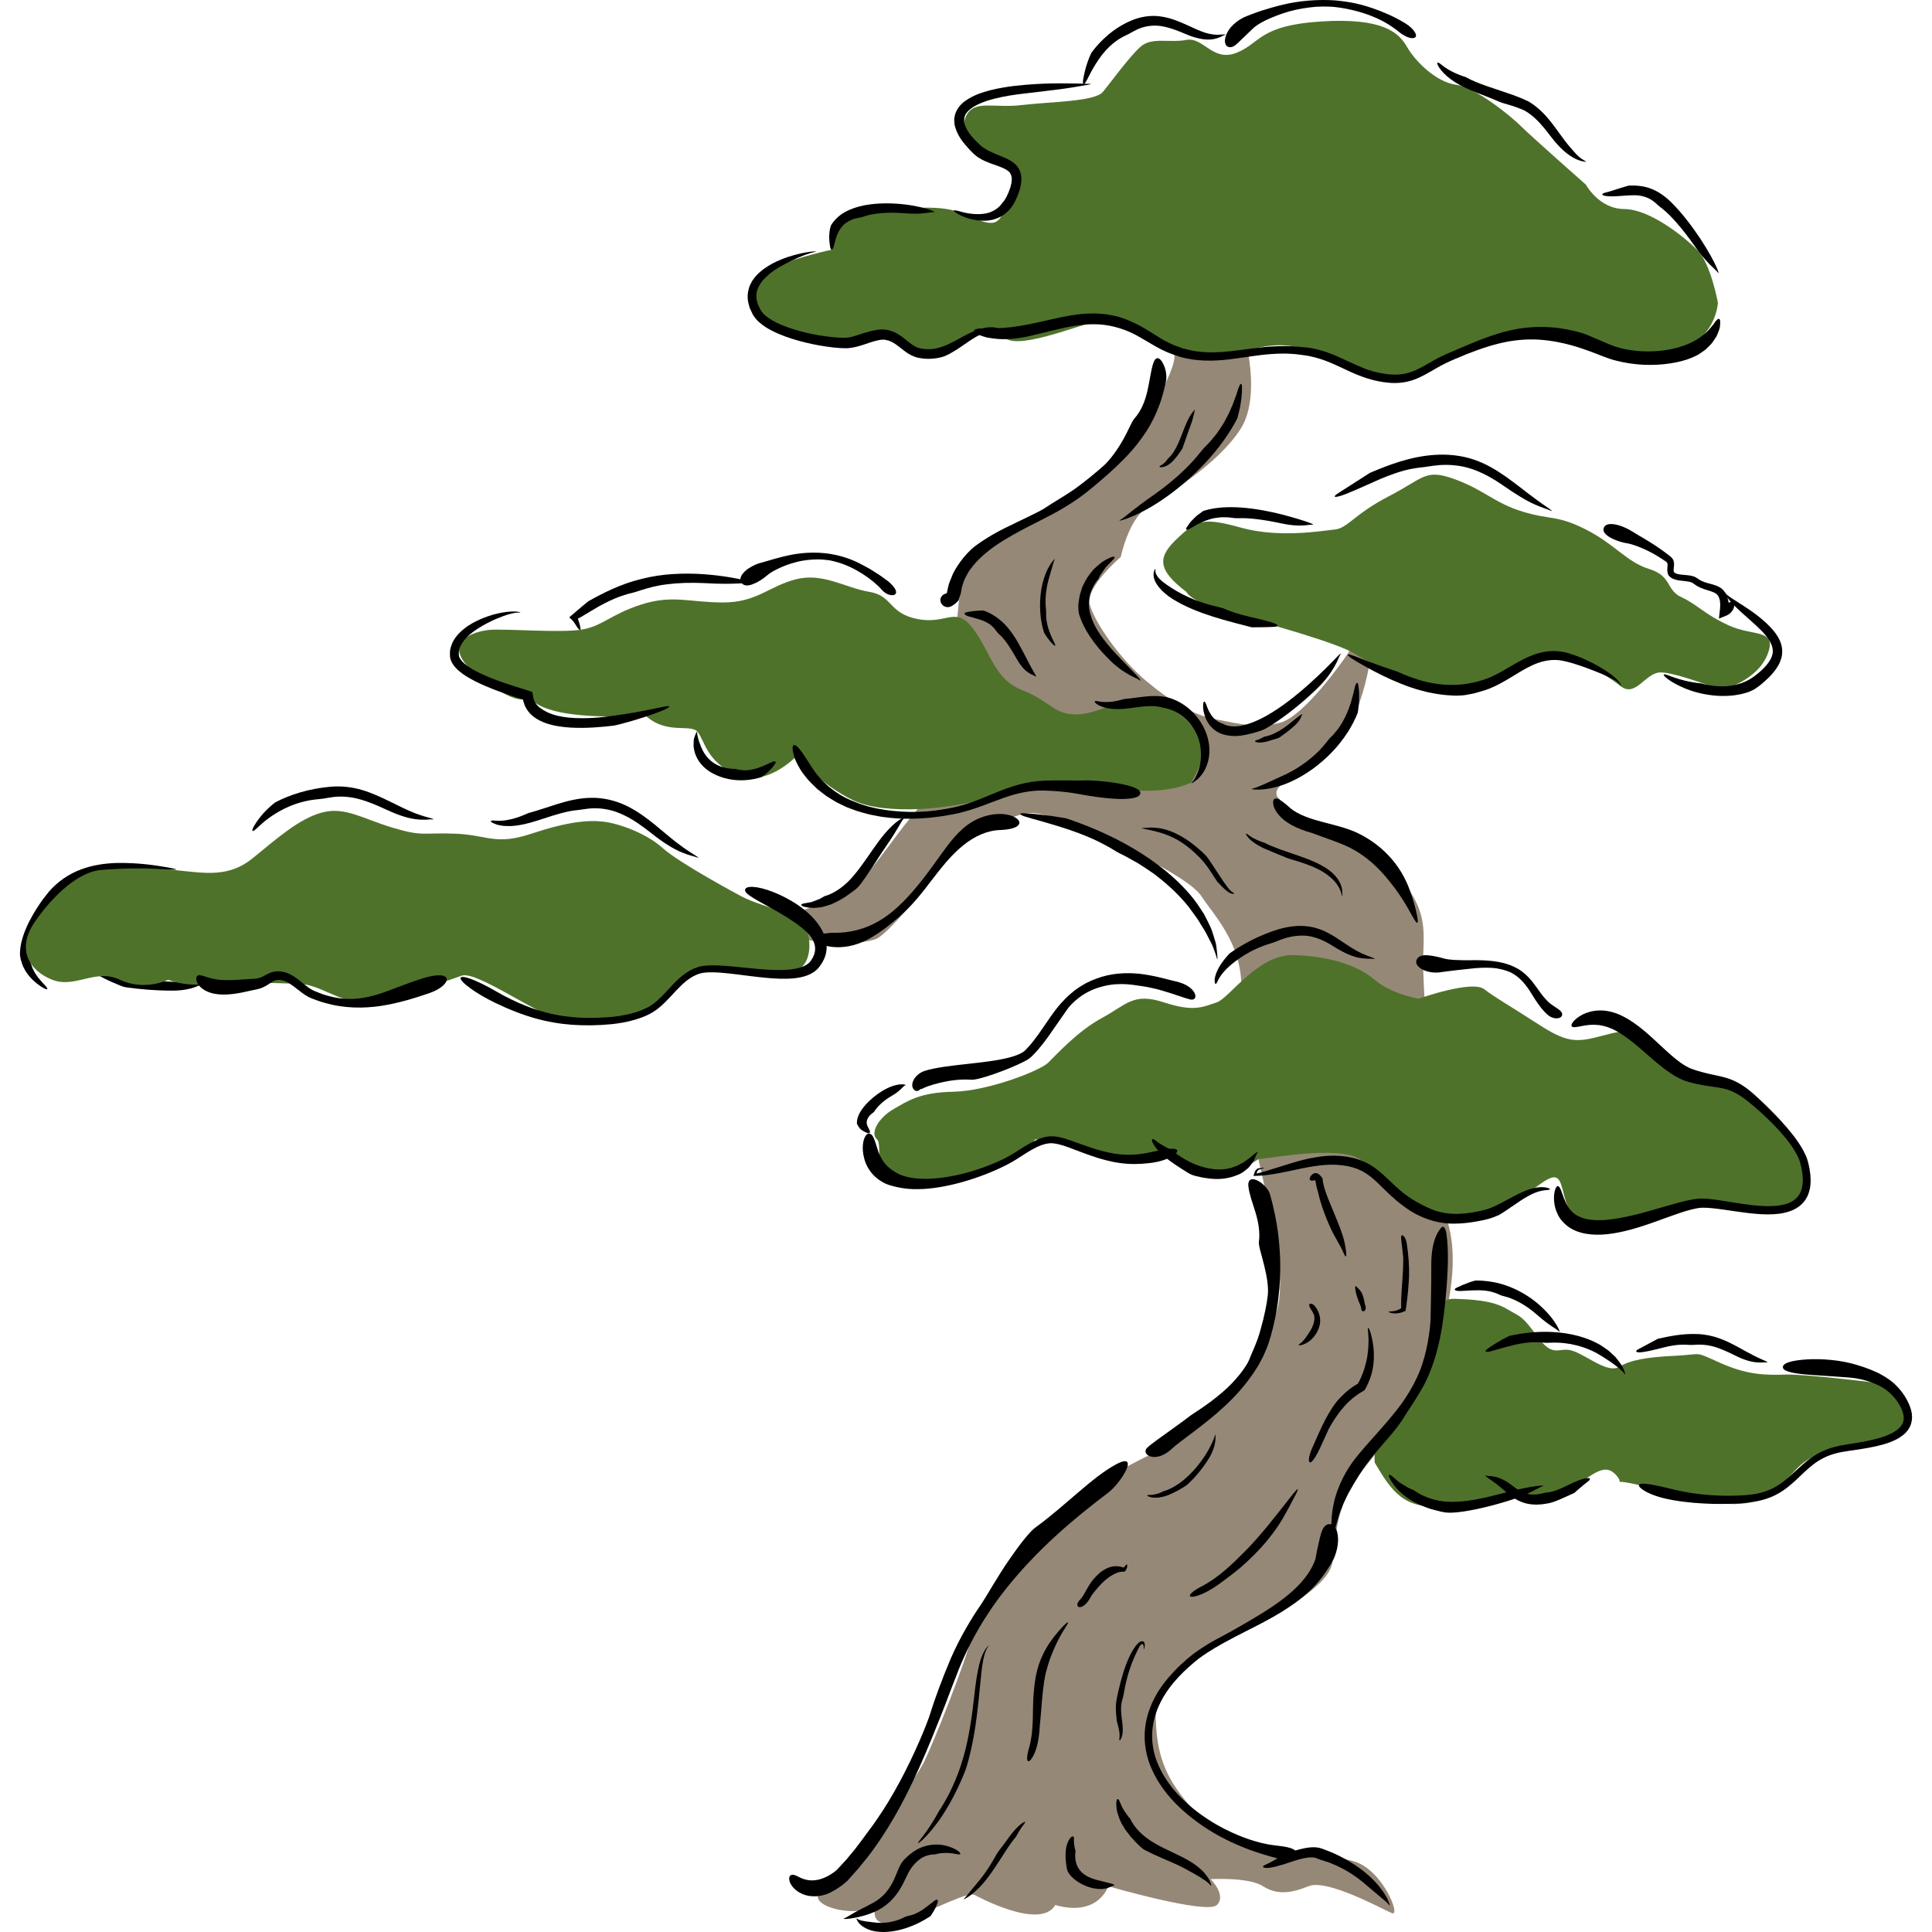 <?xml version="1.0" encoding="iso-8859-1"?>
<!-- Generator: Adobe Illustrator 22.1.0, SVG Export Plug-In . SVG Version: 6.00 Build 0)  -->
<svg version="1.1" id="_x34_" xmlns="http://www.w3.org/2000/svg" xmlns:xlink="http://www.w3.org/1999/xlink" x="0px" y="0px"
	 viewBox="0 0 512 512" style="enable-background:new 0 0 512 512;" xml:space="preserve">
<g>
	<path d="M5.292,253.135c-0.075-2.947,0.979-5.9,2.337-8.713c0.721-1.388,1.506-2.785,2.397-4.124
		c0.436-0.682,0.89-1.337,1.372-2.01c0.522-0.662,1.047-1.329,1.574-1.999c2.241-2.593,5.245-4.684,8.485-5.88
		c3.241-1.222,6.6-1.643,9.707-1.72c6.231-0.063,10.41,0.736,12.891,1.113c2.475,0.421,3.222,0.718,2.314,0.672
		c-0.908-0.045-2.283,0.149-4.567,0.275c-2.281,0.156-5.473,0.146-9.939,0.25c-2.234,0.066-4.323,0.338-6.241,0.736
		c-1.881,0.5-3.629,1.035-5.057,1.87c-2.934,1.538-4.779,3.61-5.952,5.204c-1.146,1.61-1.54,2.106-2.508,3.396
		c-0.479,0.652-1.114,1.518-1.903,2.931c-0.756,1.408-1.819,3.39-2.245,6.277c-0.185,1.443-0.033,2.703,0.194,3.809
		c0.196,0.525,0.315,1.051,0.539,1.501c0.248,0.437,0.409,0.89,0.668,1.255c0.255,0.373,0.49,0.72,0.708,1.039
		c0.257,0.3,0.492,0.575,0.706,0.826c0.41,0.531,0.807,0.908,1.103,1.223c1.171,1.279,0.767,1.469-0.835,0.483
		c-1.554-0.994-3.536-2.714-4.542-4.697c-0.553-0.958-0.791-1.916-1.012-2.599C5.365,253.559,5.292,253.135,5.292,253.135z"/>
	<path d="M26.281,255.497c2.085,1.66,5.331,2.851,8.775,3.55c3.458,0.708,7.14,0.991,10.476,1.136
		c6.659,0.265,9.44,0.105,8.488,0.449c-0.953,0.213-2.855,1.839-8.148,1.896c-5.245,0.007-9.432-0.475-11.919-0.801
		c-1.245-0.162-1.577-0.333-2.489-0.711c-0.895-0.43-2.452-0.86-5.771-2.787c-1.643-1.009-2.773-2.173-3.427-3.212
		c-0.651-1.047-0.895-1.899-0.922-2.453c-0.054-1.105,0.409-0.996,0.885-0.153c0.523,0.851,1.504,1.741,2.403,2.27
		C25.52,255.229,26.281,255.497,26.281,255.497z"/>
	<g>
		<path style="fill:#968877;" d="M219.127,499.877c-8.386,4.506,7.068,8.889,12.874,5.201c-1.265,4.576,2.242,6.232,9.543,3.241
			c7.301-2.991,14.785-6.873,16.698-6.161c0,0,17.427,9.629,21.412,2.693c11.434,3.256,14.059-4.975,14.059-4.975
			s26.111,7.572,28.77,4.975c2.659-2.598-1.666-6.863-1.666-6.863s10.051-0.571,13.84,1.847c3.789,2.418,7.383,1.92,12.237,0
			c4.854-1.92,19.335,6.044,21.939,7.157c2.603,1.114-2.47-11.57-10.026-13.717c-7.555-2.148-9.644-0.869-13.688-1.444
			c-4.044-0.575-22.755-5.327-29.081-12.446c-6.326-7.118-9.442-12.975-9.746-23.787c-0.305-10.813,9.398-17.077,16.192-20.209
			c6.794-3.132,29.646-13.195,30.59-21.361c0.943-8.166,1.252-11.525,3.737-17.581c2.485-6.056,12.917-16.309,17.607-24.698
			c4.69-8.389,13.579-31.174,9.556-46.646c-4.023-15.472-7.005-65.066-6.844-70.865c0.161-5.799,0.839-10.791-2.66-16.705
			c-3.499-5.914-11.48-14.224-20.436-17.327s-16.335-4.526-14.854-8.375c0,0-3.262-2.149,2.505-5.291
			c5.767-3.142,15.55-12.568,15.55-12.568s6.716-14.522,5.937-23.926c-0.779-9.404-4.441,0.848-6.048,3.252
			c-1.606,2.404-11.735,16.677-17.944,18.246c-6.21,1.569-10.685,0.269-16.694-0.856c-6.009-1.125-11.527-4.24-18.64-10.146
			c-7.112-5.907-13.827-15.743-15.047-20.34c-1.22-4.597,8.214-12.59,8.214-12.59s2.014-9.809,6.833-13.012
			c4.819-3.203,18.546-11.129,24.866-20.844c6.321-9.715,0.375-28.844-1.51-33.479c-1.885-4.634-18.47,0.597-17.277,7.323
			c1.193,6.726,3.151,5.558-2.297,16.563c-5.447,11.005-9.017,16.302-15.844,21.622c-6.827,5.32-17.612,11.124-22.293,14.054
			c-4.681,2.93-12.592,8.165-14.216,13.21c-1.624,5.045-1.164,12.27-2.553,15.259c-1.388,2.989,2.883,31.548,0,34.456
			c-2.883,2.909-10.422,12.89-12.274,14.985c-1.851,2.095-12.447,17.236-15.634,19c-3.186,1.764-12.715,4.933-19.814,6.359
			c-7.099,1.426,0.337,4.564,7.642,5.797c7.304,1.233,15.348,1.382,19.36,0c4.012-1.382,19.446-21.437,19.446-21.437
			s5.863-7.222,12.963-9.464c7.099-2.242,7.461-4.245,17.742-0.254c10.282,3.991,32.71,14.276,36.255,19.783
			c3.545,5.506,12.202,13.741,10.302,28.12c-1.9,14.378,5.573,45.392,7.068,51.37c1.495,5.978,5.117,22.369,2.558,30.428
			c-2.558,8.059-8.433,18.921-14.276,24.139c-5.844,5.218-16.052,12.847-18.608,13.703c-2.556,0.856-13.685,7.208-13.685,7.208
			s-30.95,28.478-33.45,38.527c-2.5,10.048-11.161,31.216-13.369,35.765c-2.209,4.549-15.313,22.632-17.148,26.482
			C225.964,497.125,219.127,499.877,219.127,499.877z"/>
		<path style="fill:#4F722A;" d="M455.269,80.278c-0.842,7.858-7.374,13.777-17.721,14.722c-10.348,0.945-21.857-9.599-29.683-6.914
			c-7.826,2.685-10.527-0.374-19.577,3.866c-9.049,4.241-13.864,9.148-20.152,7.648c-6.289-1.5-12.666-4.243-18.045-5.872
			c-5.378-1.629-9.351-2.975-15.584-1.776c-6.233,1.198-17.481,2.912-22.471,0.7c-4.99-2.212-12.767-8.354-17.357-8.348
			c-4.588,0.006-21.856,7.822-27.429,5.773c-5.573-2.05-9.156-2.351-9.156-2.351s-6.097,6.856-14.206,5.813
			c-8.11-1.043-5.612-5.35-9.215-4.861c-3.605,0.488-5.284,2.828-14.318,1.399c-9.033-1.428-18.188-3.228-19.513-7.324
			c-1.325-4.096-1.223-9.557,4.673-12.098c5.896-2.54,14.886-4.483,14.886-4.483s1.166-10.326,9.747-10.483
			c8.583-0.157,17.032-1.455,22.614,0.116c5.582,1.571,10.272,5.416,12.47,1.696c2.197-3.72,5.026-7.609,3.738-12.175
			c-1.288-4.565-6.975-2.187-9.958-5.59c-2.981-3.402-4.76-6.773-2.422-9.915c2.34-3.142,7.303-1.132,14.37-1.994
			c7.069-0.863,19.14-0.863,21.297-3.449c2.155-2.587,6.937-9.225,9.935-11.942c3-2.716,7.638-1.001,12.195-1.854
			c4.558-0.853,6.958,5.941,13.324,3.402c6.366-2.54,5.899-7.237,22.381-8.292c16.482-1.055,20.631,2.995,22.786,6.745
			c2.156,3.751,7.573,9.258,12.934,10.016c5.363,0.758,14.658,8.393,17.246,10.98c2.587,2.587,17.235,15.52,17.235,15.52
			s3.451,6.419,10.137,6.443c6.687,0.024,15.6,7.116,19.296,10.777C453.422,69.833,455.269,80.278,455.269,80.278z"/>
		<path style="fill:#4F722A;" d="M196.465,237.534c6.348,3.387,17.075,4.214,17.937,11.372c0.862,7.158-3.719,10.202-8.888,9.441
			c-5.169-0.761-17.59-3.005-20.628-1.422c-3.04,1.583-9.459,9.211-14.932,11.097s-13.53,4.693-20.95,2.527
			c-7.42-2.166-22.565-13.164-26.57-12.012c0,0-20.776,7.561-26.937,7.098c-6.16-0.463-11.119-4.832-16.212-4.889
			c0,0-17.576-0.782-24.1,0c-6.525,0.782-10.587-1.092-10.587-1.092s-6.289,3.092-12.793,0c-6.504-3.093-11.865,2.379-17.944,0
			c-6.079-2.379-9.627-8.065-4.667-15.301c4.96-7.236,11.72-13.302,17.521-13.794c5.803-0.492,12.586-0.663,20.021,0.063
			c7.436,0.725,13.796,2.038,20.19-3.153c6.393-5.191,12.354-10.55,18.443-12.154c6.09-1.603,10.623,1.61,18.686,4.035
			c8.062,2.424,7.989,1.242,16.592,1.581c8.601,0.339,10.618,3.188,20.191,0c9.574-3.187,15.115-3.676,19.147-3.179
			c4.031,0.495,11.235,3.015,15.695,7.046C180.138,228.829,196.465,237.534,196.465,237.534z"/>
		<path style="fill:#4F722A;" d="M315.634,207.413c-7.457,3.417-17.333,1.832-23.573,1.482c-6.24-0.35-16.129-1.97-27.813,1.869
			c-11.684,3.839-29.649,5.387-38.124,1.338c-8.474-4.049-15.135-11.63-15.135-11.63s-7.952,8.368-15.87,4.875
			c-7.919-3.493-8.343-9.055-10.226-11.373c-1.883-2.318-8.376,0.976-14.185-4.666c0,0-8.392,1.248-18.836,0
			c-10.444-1.248-11.952-4.948-11.952-4.948s-1.021,4.219-12.787-4.895c-11.766-9.114-1.544-12.279,2.932-12.56
			c4.476-0.282,17.9,0.814,23.704,0c5.806-0.814,7.922-4.065,16.185-6.701c8.263-2.635,12.524-0.583,21.579-0.543
			c9.055,0.039,12.281-4.362,19.456-6.157c7.175-1.795,12.962,2.269,19.361,3.338c6.398,1.069,5.053,5.758,12.946,7.237
			c7.892,1.479,9.988-3.817,14.799,2.826c4.81,6.642,5.476,13.13,12.866,16.011c7.391,2.881,8.428,6.707,14.834,6.392
			c6.405-0.315,13.469-5.896,20.474-3.486c7.003,2.41,13.121,9.398,12.861,12.803C318.87,202.029,315.634,207.413,315.634,207.413z"
			/>
		<path style="fill:#4F722A;" d="M314.385,156.84c-8.015-6.046-7.446-9.383-2.35-14.187c5.097-4.803,6.712-5.625,16.873-2.812
			c10.161,2.812,21.331,0.832,24.801,0.491c3.47-0.341,5.136-4.07,14.423-8.864c9.287-4.793,9.518-7.347,17.391-4.472
			c7.875,2.875,10.537,6.323,17.994,8.594c7.457,2.271,9.049,0.822,16.774,4.742c7.727,3.919,10.754,8.604,16.781,10.462
			c6.026,1.858,4.356,5.549,8.57,7.492c4.213,1.944,6.055,4.519,12.59,7.493c6.535,2.973,12.904,0.745,10.156,7.712
			c-2.749,6.968-12.162,9.424-12.162,9.424s-12.342-4.848-16.281-4.712c-3.939,0.136-6.501,6.744-10.46,3.63
			c-3.957-3.114-14.867-9.995-18.288-8.342c-3.42,1.653-22.112,10.595-28.744,9.319c-6.633-1.277-18.767-6.562-23.353-9.511
			c-4.587-2.949-23.466-8.119-33.554-10.934C315.459,159.552,314.385,156.84,314.385,156.84z"/>
		<path style="fill:#4F722A;" d="M274.44,301.901c-2.773,3.204-19.5,14.715-32.029,11.889c-12.53-2.827-8.164-10.177-10.04-11.889
			c-1.875-1.713,0.588-5.767,4.375-7.94c3.787-2.172,6.877-4.458,15.984-4.647c9.108-0.189,22.77-5.514,24.994-7.645
			c2.222-2.131,7.807-8.389,14.335-11.917c6.53-3.529,8.247-6.797,16.443-4.098c8.196,2.7,10.557,1.029,13.904,0
			c3.347-1.029,10.947-12.882,20.462-12.548c9.516,0.334,16.855,2.643,21.441,6.549c4.585,3.905,11.69,5.004,11.69,5.004
			s14.047-5.008,17.321-2.521c3.272,2.487,6.481,4.189,14.198,9.197c7.715,5.008,10.144,5.019,17.105,3.149
			c6.96-1.87,7.826-1.618,12.106,2.174c4.28,3.792,4.859,6.701,11.182,8.252c6.322,1.552,11.121,1.353,16.69,6.756
			c5.568,5.403,15.358,15.144,13.821,20.575c-1.536,5.431-1.335,8.456-8.391,8.143c-7.056-0.313-20.207-1.947-24.389-0.688
			c-4.182,1.26-17.257,9.32-24.313,5.166c-7.056-4.154-5.976-5.977-7.634-11.004c-1.656-5.026-5.9,1.38-13.084,4.691
			c-7.182,3.31-16.974,7.302-24.612,1.989c-7.637-5.314-9.899-9.685-15.692-13.359c-5.794-3.673-23.859-0.161-26.841,0
			c0,0-9.201,6.844-16.713,2.916c-7.513-3.927-9.133-5.914-9.133-5.914s-2.135,4.57-11.446,2.491
			C286.865,304.593,274.44,301.901,274.44,301.901z"/>
		<path style="fill:#4F722A;" d="M364.311,387.609c4.679,7.961,7.814,12.255,18.009,11.648c10.196-0.606,18.181-4.152,20.096-3.283
			c1.917,0.87,6.177,2.448,12.544-0.814c6.369-3.262,9.83-8.114,13.29-4.285c3.461,3.829-4.958-0.449,12.446,4.285
			c17.402,4.735,23.551,4.414,29.336,0.002c5.784-4.412,6.177-7.981,12.724-9.868c6.545-1.887,13.206-1.468,19.579-5.112
			c6.375-3.645,0.826-13.712-6.349-13.869c0,0-17.557-2.184-22.748-2.036c-5.19,0.148-9.949,0.202-17.302-3.069
			c-7.354-3.271-4.301-2.273-12.1-1.907c-7.799,0.366-11.782,1.161-14.764,2.926c-2.984,1.765-8.174-2.739-12.067-4.164
			c-3.894-1.424-5.13,2.166-9.486-3.739c-4.356-5.905-4.227-5.086-8.184-7.442c-3.959-2.356-9.543-2.508-13.812-2.69
			c-4.267-0.183-4.601,3.66-4.601,3.66s1.732,1.565-2.072,11.448c-3.804,9.883-10.804,18.497-12.913,20.881
			C363.828,382.566,364.311,387.609,364.311,387.609z"/>
		<path d="M250.126,94.475c-2.04,0.641-4.387,0.835-6.732,0.351c-1.26-0.272-2.446-0.892-3.4-1.594
			c-0.971-0.694-1.804-1.435-2.64-2.003c-0.836-0.584-1.676-0.981-2.595-1.142c-0.813-0.19-1.777,0.002-2.846,0.28
			c-2.155,0.553-4.332,1.657-7.202,1.909c-2.706,0.055-5.099-0.314-7.589-0.732c-2.462-0.443-4.896-1.024-7.282-1.783
			c-2.382-0.77-4.726-1.687-6.921-3.057c-1.07-0.759-2.169-1.503-3.01-2.747l-0.32-0.442l-0.219-0.445l-0.424-0.891
			c-0.32-0.565-0.457-1.246-0.617-1.9c-0.323-1.308-0.217-2.714,0.145-3.933c0.149-0.624,0.497-1.142,0.744-1.689
			c0.29-0.518,0.671-0.939,0.998-1.39c1.451-1.652,3.078-2.65,4.544-3.468c2.991-1.525,5.506-2.192,7.369-2.621
			c1.867-0.419,3.11-0.528,3.703-0.556c0.595-0.026,0.551,0.05-0.117,0.196c-1.335,0.299-3.306,0.992-6.361,2.463
			c-1.508,0.753-3.334,1.673-5.21,3.131c-0.892,0.763-1.897,1.588-2.592,2.707c-0.71,1.085-1.279,2.401-1.071,3.881
			c-0.043,0.368,0.159,0.726,0.219,1.086c0.082,0.362,0.172,0.721,0.374,1.054l0.497,1.016c0.178,0.319,0.416,0.555,0.611,0.839
			c0.956,1.044,2.273,1.817,3.555,2.48c2.635,1.275,5.332,2.076,7.826,2.675c2.499,0.59,4.828,0.962,6.898,1.175
			c2.075,0.191,3.911,0.307,5.147-0.043c1.375-0.347,2.336-0.727,3.228-0.991c0.903-0.275,1.739-0.528,3.083-0.793
			c0.685-0.11,1.496-0.264,2.635-0.158c1.078,0.133,2.293,0.493,3.521,1.255c1.236,0.731,2.372,1.84,3.678,2.749
			c0.658,0.447,1.366,0.817,2.187,0.996c0.421,0.089,0.93,0.114,1.419,0.183c0.497,0.039,1.014-0.012,1.549-0.012
			c2.138-0.224,3.993-1.047,5.643-1.895c1.649-0.859,3.124-1.728,4.496-2.379c2.746-1.346,5.063-1.673,6.432-1.471
			c1.374,0.191,1.877,0.47,1.729,0.601c-0.074,0.074-0.313,0.131-0.693,0.166c-0.38,0.023-0.903,0.04-1.554,0.153
			c-1.303,0.172-2.762,0.684-4.126,1.47c-1.372,0.775-2.694,1.73-3.933,2.574c-1.22,0.862-2.41,1.568-3.289,2.05
			c-0.46,0.219-0.83,0.395-1.084,0.516C250.275,94.425,250.126,94.475,250.126,94.475z"/>
		<path d="M220.225,59.704c0.852-1.381,2.171-2.678,3.752-3.529c1.574-0.87,3.334-1.432,5.112-1.771
			c3.569-0.665,7.234-0.609,10.473-0.251c3.242,0.379,5.43,0.986,6.713,1.402c1.28,0.423,1.659,0.713,1.18,0.67
			c-0.951-0.062-2.997,0.696-7.747,0.29c-4.759-0.399-8.543,0.1-10.53,0.789c-0.997,0.336-1.286,0.351-2.076,0.509
			c-0.394,0.078-0.913,0.202-1.633,0.526c-0.711,0.325-1.672,0.846-2.536,1.976c-0.859,1.126-1.234,2.253-1.488,3.164
			c-0.259,0.911-0.421,1.612-0.576,2.062c-0.327,0.908-0.72,0.819-0.885-0.175c-0.172-0.978-0.325-2.356-0.192-3.542
			C219.881,60.638,220.225,59.704,220.225,59.704z"/>
		<path d="M265.525,53.889c0.982-1.009,1.639-2.489,2.205-4.134c0.102-0.398,0.205-0.799,0.308-1.204
			c0.043-0.386,0.082-0.776,0.106-1.153c-0.053-0.719-0.229-1.304-0.651-1.789c-0.948-0.984-2.911-1.566-4.899-2.279
			c-1.008-0.394-2.065-0.784-3.09-1.455c-0.525-0.279-0.994-0.736-1.481-1.121l-1.166-1.189c-1.495-1.643-3.044-3.43-3.754-5.996
			c-0.219-0.609-0.201-1.355-0.221-2.044c0.102-0.718,0.227-1.439,0.574-2.076c0.627-1.284,1.624-2.253,2.638-2.908
			c2.042-1.374,4.194-2.06,6.286-2.612c2.099-0.533,4.171-0.875,6.188-1.133c8.075-0.939,13.686-0.67,16.977-0.655
			c3.282,0.073,4.271,0.045,3.111,0.258c-1.174,0.176-2.955,0.562-5.933,0.995c-2.974,0.459-7.155,0.867-13.042,1.611
			c-2.934,0.399-5.702,0.928-8.161,1.724c-2.413,0.804-4.656,1.953-5.596,3.521c-0.437,0.775-0.485,1.589-0.351,2.397
			c0.218,0.815,0.581,1.597,1.054,2.298c0.909,1.422,2.092,2.515,3.054,3.423c0.245,0.25,0.46,0.422,0.647,0.546
			c0.198,0.136,0.343,0.287,0.532,0.389c0.379,0.204,0.652,0.42,0.999,0.571c0.647,0.339,1.26,0.639,2.263,1.049
			c0.518,0.212,1.117,0.459,1.848,0.761c0.741,0.31,1.69,0.723,2.767,1.556c0.535,0.435,1.083,1.045,1.461,1.84
			c0.37,0.807,0.518,1.732,0.48,2.651c-0.082,1.883-0.721,3.623-1.702,5.692c-1.017,2.089-2.786,3.629-4.562,4.357
			c-1.787,0.756-3.477,0.78-4.848,0.677c-2.757-0.309-4.495-1.103-5.539-1.647c-2.059-1.17-1.5-1.339,0.758-0.672
			c2.254,0.641,5.497,0.95,7.68,0.082C264.653,55.382,265.525,53.889,265.525,53.889z"/>
		<path d="M289.223,13.988c2.363-3.21,5.968-6.625,10.629-8.559c2.334-1,5.126-1.465,7.705-1.074c2.595,0.347,4.885,1.324,6.9,2.233
			c2.02,0.926,3.632,1.675,5.003,2.109c1.361,0.394,2.473,0.54,3.322,0.51c1.686-0.098,2.344-0.161,1.719,0.085
			c-0.313,0.1-0.672,0.305-1.167,0.556c-0.515,0.143-1.16,0.49-2.03,0.554c-1.726,0.286-4.304-0.136-7.34-1.479
			c-3.047-1.308-5.803-2.216-8.156-2.136c-2.357,0.055-4.114,0.791-5.4,1.511c-1.259,0.727-1.639,0.872-2.667,1.381
			c-0.509,0.262-1.174,0.627-2.112,1.318c-0.932,0.692-2.141,1.726-3.516,3.45c-2.664,3.515-3.598,6.04-4.289,7.131
			c-0.652,1.118-0.989,0.86-0.781-0.495c0.228-1.336,0.645-3.135,1.154-4.575c0.261-0.714,0.5-1.354,0.708-1.796
			C289.104,14.261,289.223,13.988,289.223,13.988z"/>
		<path d="M388.396,20.413c3.272,1.861,7.81,3.057,12.516,4.746c1.174,0.433,2.364,0.889,3.53,1.442
			c0.298,0.157,0.545,0.205,0.992,0.503l0.84,0.556c0.536,0.4,1.073,0.801,1.562,1.246c1.999,1.752,3.513,3.798,4.859,5.649
			c1.341,1.869,2.45,3.369,3.467,4.542c0.525,0.592,0.994,1.122,1.409,1.592c0.393,0.437,0.77,0.779,1.11,1.052
			c0.682,0.541,1.216,0.804,1.47,0.958c0.257,0.15,0.225,0.214-0.109,0.148c-1.227-0.116-4.628-0.858-8.921-6.496
			c-2.093-2.769-4.052-5.079-6.145-6.453c-0.248-0.188-0.521-0.329-0.769-0.489l-0.308-0.18l-0.39-0.161
			c-0.541-0.222-1.048-0.441-1.55-0.609c-0.985-0.363-1.884-0.626-2.644-0.847c-1.537-0.418-1.949-0.624-3.11-1.126
			c-0.585-0.252-1.356-0.571-2.565-1.038c-1.203-0.484-2.856-1.062-5.132-2.093c-4.592-2.088-6.637-4.598-7.307-5.773
			c-0.691-1.217-0.211-1.284,0.826-0.414c1.045,0.878,2.612,1.801,3.962,2.354C387.321,20.107,388.396,20.413,388.396,20.413z"/>
		<path d="M354.018,0.12c-4.528-0.34-9.581,0.052-13.842,1.075c-2.148,0.481-4.052,1.097-5.71,1.592
			c-1.676,0.528-3.035,1.097-4.002,1.463c-1.917,0.713-4.217,2.362-5.231,4.382c-0.518,0.979-0.708,1.959-0.578,2.66
			c0.141,0.715,0.529,1.115,1.18,1.208c1.081,0.12,1.91-0.845,2.952-1.827c1.017-1.014,2.337-2.195,3.215-3.08
			c0.42-0.45,1.536-1.278,3.205-2.112c1.696-0.812,3.906-1.721,6.27-2.41c2.379-0.674,4.944-1.086,7.29-1.278
			c2.347-0.119,4.471-0.062,5.972,0.189c3.013,0.424,6.237,1.23,9.085,2.407c2.868,1.141,5.288,2.721,6.954,4.096
			c0.414,0.348,0.839,0.627,1.257,0.846c0.393,0.248,0.779,0.438,1.144,0.566c0.731,0.257,1.381,0.284,1.754,0.079
			c0.374-0.205,0.467-0.647,0.077-1.341c-0.381-0.698-1.249-1.661-2.879-2.634c-3.255-1.92-5.717-2.872-8.329-3.812
			C361.18,1.287,358.316,0.527,354.018,0.12z"/>
		<path d="M431.666,49.183c1.735-0.067,3.843,0.033,5.892,0.828c2.042,0.793,3.87,2.131,5.414,3.676
			c3.057,3.063,5.605,6.535,7.78,9.789c4.237,6.56,5.132,9.659,4.482,8.718c-0.687-0.929-2.849-2.289-6.173-7.048
			c-3.327-4.749-6.448-8.221-8.475-9.802c-1.008-0.753-1.236-1.017-1.967-1.655c-0.371-0.306-0.867-0.715-1.725-1.128
			c-0.857-0.409-2.075-0.839-3.965-0.823c-1.887,0.021-3.5,0.231-4.756,0.272c-1.26,0.057-2.172,0.016-2.751-0.095
			c-1.159-0.215-1.002-0.628,0.129-0.902c1.134-0.277,2.617-0.773,3.857-1.17C430.641,49.441,431.666,49.183,431.666,49.183z"/>
		<path d="M420.45,88.683c1.576,0.675,3.164,1.319,4.72,2.017l1.17,0.498l1.087,0.421c0.717,0.298,1.504,0.462,2.253,0.695
			c3.08,0.744,6.293,0.948,9.327,0.737c3.035-0.214,5.912-0.862,8.352-1.898c2.45-1.032,4.412-2.466,5.823-4.104
			c0.328-0.426,0.654-0.775,0.909-1.09c0.211-0.34,0.404-0.616,0.581-0.833c0.351-0.435,0.628-0.639,0.824-0.639
			c0.396-0.001,0.482,0.835,0.277,2.272c-0.151,0.689-0.486,1.465-0.86,2.345c-0.245,0.391-0.515,0.801-0.802,1.219
			c-0.278,0.432-0.596,0.845-0.978,1.196l-1.13,1.107c-0.41,0.316-0.836,0.609-1.255,0.898c-0.823,0.619-1.718,0.953-2.493,1.31
			c-3.152,1.295-7.791,2.048-12.691,1.832c-2.45-0.115-4.968-0.49-7.411-1.126c-1.209-0.294-2.456-0.766-3.556-1.182
			c-1.052-0.406-2.076-0.834-3.076-1.191c-1.989-0.687-6.94-2.673-13.505-3.145c-3.275-0.213-6.938,0.055-10.715,0.996
			c-3.781,0.923-7.672,2.385-11.501,4.039c-1.972,0.819-3.675,1.648-5.463,2.703c-1.768,1.009-3.636,2.187-5.81,2.928
			c-2.168,0.759-4.485,0.941-6.53,0.74c-2.062-0.183-3.93-0.608-5.661-1.153c-3.463-1.106-6.143-2.574-8.237-3.494
			c-2.092-0.959-3.63-1.491-4.471-1.733c-0.842-0.249-2.357-0.731-4.575-0.983c-2.188-0.351-4.991-0.482-8.237-0.231
			c-3.251,0.216-6.925,0.891-11.019,1.401c-4.073,0.479-8.719,0.617-13.155-0.698c-2.194-0.67-4.335-1.546-6.293-2.675
			c-2.027-1.169-3.715-2.209-5.497-3.171c-3.579-1.858-7.364-2.763-10.898-2.764c-3.542-0.021-6.812,0.662-9.625,1.323
			c-2.858,0.693-5.213,1.264-6.888,1.67c-1.695,0.433-3.315,0.662-4.789,0.839c-1.487,0.107-2.836,0.161-4.031,0.085
			c-1.197-0.105-2.235-0.235-3.106-0.409c-0.869-0.229-1.572-0.468-2.106-0.701c-2.136-0.931-1.645-1.771,1.381-1.693
			c1.518,0.047,4.177-0.013,7.344-0.353c3.17-0.39,6.822-1.209,10.467-2.051c3.636-0.844,7.353-1.532,10.443-1.552
			c1.537-0.105,2.904,0.134,4,0.182c1.085,0.181,1.904,0.358,2.386,0.446c0.951,0.175,4.23,1.118,8.107,3.442
			c0.942,0.583,1.949,1.207,3.005,1.86c1.012,0.642,2.075,1.316,3.261,1.836c1.141,0.627,2.419,1.012,3.699,1.487
			c1.318,0.328,2.664,0.695,4.066,0.827c5.609,0.72,11.485-0.585,16.465-1.08c5.001-0.593,9.154-0.34,11.32-0.08
			c2.184,0.116,5.384,0.829,8.809,2.331c3.425,1.48,7.128,3.564,11.277,4.441c2.056,0.46,4.187,0.663,6.214,0.359
			c2.036-0.274,3.886-1.143,5.562-2.073c1.679-0.934,3.251-1.879,4.743-2.604c1.496-0.727,2.866-1.265,4.005-1.774
			c4.564-1.911,11.445-5.147,18.575-5.848c3.527-0.37,6.979-0.184,9.763,0.292C417.096,87.58,419.257,88.217,420.45,88.683z"/>
		<path d="M331.716,166.241c-5.943-1.573-14.459-3.48-20.849-7.428c-3.143-1.96-5.056-4.386-5.145-6.269
			c-0.055-0.434,0.039-0.818,0.076-1.085c0.102-0.273,0.191-0.458,0.259-0.571c0.138-0.224,0.194-0.175,0.154,0.098
			c-0.143,0.548,0.165,1.456,1.014,2.369c0.893,0.913,2.317,1.923,4.537,3.257c4.502,2.624,8.695,3.689,11.075,4.24
			c1.209,0.262,1.524,0.419,2.419,0.799c0.9,0.353,2.377,0.977,5.976,1.816c3.599,0.82,5.695,1.382,6.666,1.799
			c0.969,0.389,0.836,0.789-0.281,0.859C335.425,166.249,331.716,166.241,331.716,166.241z"/>
		<path d="M318.873,135.412c6.111-1.997,14.504-0.68,20.945,0.95c6.426,1.71,8.915,2.74,7.959,2.692
			c-0.965-0.09-3.172,0.741-8.118-0.33c-4.909-1.072-8.87-1.502-11.145-1.39c-1.14,0.01-1.441-0.006-2.323-0.153
			c-0.443-0.086-1.012-0.096-1.898-0.103c-0.447-0.021-0.961,0.01-1.559,0.106c-0.607,0.067-1.309,0.158-2.072,0.419
			c-3.086,0.915-4.57,2.161-5.469,2.591c-0.909,0.432-1.137,0.111-0.508-0.739c0.333-0.394,0.612-0.992,1.087-1.413
			c0.45-0.445,0.902-0.952,1.355-1.352C318.113,135.968,318.873,135.412,318.873,135.412z"/>
		<path d="M363.039,125.315c4.733-1.996,10.701-4.395,17.377-4.777c3.314-0.199,6.808,0.136,10.027,1.216
			c3.235,1.053,6.074,2.791,8.567,4.529c2.492,1.76,4.452,3.35,6.114,4.603c1.646,1.274,2.984,2.208,3.985,2.915
			c2.027,1.357,2.631,1.891,1.814,1.513c-0.81-0.379-2.145-0.703-4.224-1.643c-2.092-0.908-4.845-2.572-8.5-5.112
			c-3.652-2.535-7.225-4.25-10.457-4.904c-3.233-0.648-5.97-0.505-7.963-0.217c-1.987,0.323-2.555,0.351-4.132,0.551
			c-1.561,0.244-4.197,0.567-9.905,2.975c-5.661,2.515-9.083,4.093-10.791,4.531c-1.695,0.473-1.606-0.012-0.07-0.953
			C357.931,128.589,363.039,125.315,363.039,125.315z"/>
		<path d="M446.545,152.376c-0.928-0.073-1.818-0.15-2.456-0.427c-0.224-0.093-0.409-0.213-0.502-0.424
			c-0.09-0.247-0.079-0.32-0.036-0.822l0.08-0.769c0.019-0.374,0.026-0.754-0.069-1.112c-0.103-0.732-0.8-1.313-1.265-1.641
			c-0.763-0.595-1.527-1.163-2.283-1.69c-3.005-2.142-5.836-3.584-7.206-4.494c-2.79-1.842-7.34-3.227-7.855-0.896
			c-0.422,1.927,4.056,3.582,6.243,3.879c1.11,0.139,4.726,1.308,8.287,3.531c0.44,0.283,0.892,0.559,1.331,0.859
			c0.478,0.361,0.817,0.465,0.998,0.787c0.153,0.354,0.116,0.65,0.076,1.225c-0.04,0.49-0.083,1.235,0.166,1.817
			c0.254,0.596,0.804,0.964,1.339,1.199c0.5,0.212,0.987,0.326,1.437,0.396c0.903,0.143,1.686,0.178,2.304,0.282
			c0.596,0.096,1.212,0.23,1.569,0.508l0.85,0.604c0.32,0.168,0.632,0.372,0.965,0.508c1.315,0.607,2.726,0.858,3.747,1.333
			c0.498,0.247,0.853,0.559,1.111,0.93c0.214,0.414,0.383,0.87,0.433,1.386c0.152,1.006,0.017,2.053-0.085,2.926l-0.191,1.659
			l1.579-0.627c0.148-0.059,0.224-0.089,0.298-0.118c1.034-0.422,1.669-1.18,1.956-1.805c0.295-0.637,0.304-1.196,0.118-1.531
			c-0.188-0.338-0.589-0.442-1.157-0.222c-0.587,0.213-1.236,0.733-2.19,1.292l2.151,1.599l-0.002-0.042
			c-0.021-1.619-0.1-3.063-0.628-4.488c-0.248-0.705-0.723-1.398-1.305-1.905c-0.601-0.511-1.257-0.785-1.865-1.002
			c-1.213-0.396-2.308-0.581-3.382-1.055c-0.258-0.127-0.525-0.254-0.78-0.411c-0.28-0.182-0.394-0.287-0.985-0.64
			C448.346,152.49,447.427,152.462,446.545,152.376z"/>
		<path d="M370.207,177.94c2.82,1.282,6.006,2.501,9.479,3.115c3.46,0.621,7.201,0.67,10.87-0.197
			c1.863-0.423,3.599-0.953,5.298-1.802c1.706-0.819,3.371-1.832,5.096-2.838c1.726-1.002,3.53-1.998,5.496-2.705
			c1.957-0.713,4.094-1.083,6.147-0.949c2.156,0.121,3.823,0.777,5.365,1.319c1.529,0.574,2.863,1.202,4.053,1.807
			c2.375,1.219,4.148,2.379,5.383,3.376c1.239,0.985,1.924,1.83,2.141,2.332c0.222,0.478,0.126,0.453-0.215-0.009
			c-0.734-0.911-2.277-1.68-4.802-2.785c-1.273-0.54-2.815-1.149-4.689-1.821c-1.858-0.639-4.117-1.471-6.659-1.831
			c-2.575-0.269-5.044,0.383-7.189,1.396c-2.165,0.996-4.089,2.281-5.94,3.38c-1.842,1.121-3.632,2.085-5.345,2.765
			c-0.869,0.333-1.689,0.609-2.452,0.803c-0.768,0.204-1.468,0.455-2.142,0.564c-1.335,0.277-2.204,0.434-3.013,0.447
			c-0.806,0.038-1.538,0.078-2.609-0.017c-1.068-0.051-2.479-0.168-4.59-0.552c-2.111-0.368-4.927-1.075-8.616-2.544
			c-3.686-1.473-6.445-2.94-8.563-4.073c-2.111-1.146-3.563-2.014-4.462-2.604c-1.795-1.195-1.311-1.406,0.784-0.611
			c2.086,0.8,4.881,1.86,7.15,2.68C368.453,177.403,370.207,177.94,370.207,177.94z"/>
		<path d="M450.738,181.089c2.152,0.587,4.61,0.941,7.136,0.743c2.514-0.248,5.051-1.073,7.165-2.714
			c2.191-1.647,4.307-3.736,4.711-5.899c0.403-2.1-1.2-4.324-3.028-6.155c-1.842-1.854-3.659-3.343-5.087-4.659
			c-1.445-1.309-2.551-2.427-3.306-3.318c-1.507-1.799-1.702-2.542-1.156-1.915c0.563,0.619,1.632,1.31,3.375,2.417
			c1.722,1.147,4.238,2.559,7.396,5.402c1.54,1.453,2.978,3.005,3.803,4.938c0.401,0.962,0.604,2.018,0.553,3.034
			c-0.027,1.027-0.355,1.957-0.721,2.777c-0.79,1.626-1.852,2.8-2.806,3.789c-0.998,0.955-1.861,1.73-2.711,2.358
			c-0.437,0.305-0.796,0.556-1.11,0.775c-0.337,0.18-0.634,0.321-0.919,0.452c-0.565,0.281-1.114,0.439-1.917,0.654
			c-0.396,0.129-0.865,0.218-1.438,0.317c-0.569,0.128-1.245,0.21-2.063,0.28c-1.629,0.131-3.841,0.155-6.809-0.387
			c-2.967-0.548-5.189-1.447-6.828-2.243c-1.639-0.811-2.714-1.521-3.345-2.045c-1.259-1.049-0.812-1.258,0.701-0.627
			c1.526,0.616,3.632,1.236,5.355,1.574C449.411,180.992,450.738,181.089,450.738,181.089z"/>
		<path d="M155.918,159.337c3.855-2.158,8.698-4.644,14.175-5.934c5.443-1.411,11.288-1.577,16.432-1.231
			c5.155,0.391,8.676,1.105,10.748,1.586c2.069,0.495,2.678,0.815,1.916,0.741c-1.524-0.112-4.68,0.495-12.264,0.043
			c-3.792-0.191-7.199-0.07-10.051,0.292c-2.861,0.327-5.137,0.989-6.783,1.51c-1.637,0.564-2.113,0.672-3.44,0.989
			c-1.285,0.421-3.516,0.89-8.105,3.458c-1.338,0.826-2.558,1.475-3.579,2.119c-0.258,0.158-0.505,0.31-0.743,0.456l-0.353,0.212
			l-0.172,0.102l-0.066,0.029c-0.139,0.077-0.429,0.145-0.498,0.254c0.09,0.175,0.093,0.283,0.207,0.619
			c0.146,0.401,0.238,0.738,0.31,1.02c0.138,0.564,0.201,0.912,0.192,1.115c0.01,0.42-0.499,0.195-1.061-0.765
			c-0.115-0.186-0.235-0.38-0.354-0.574c-0.116-0.176-0.237-0.363-0.423-0.61c-0.368-0.462-0.853-0.906-1.161-1.159
			c1.45-1.236,2.762-2.354,3.712-3.164C155.397,159.76,155.918,159.337,155.918,159.337z"/>
		<path d="M221.399,147.051c-3.662-0.816-7.873-0.746-11.402-0.08c-3.532,0.665-6.441,1.66-7.998,2.084
			c-0.799,0.178-1.66,0.476-2.446,0.905c-0.789,0.42-1.571,0.857-2.126,1.427c-1.146,1.1-1.658,2.271-0.782,3.24
			c0.714,0.793,2,0.599,3.255,0.009c1.299-0.51,2.585-1.467,3.385-2.144c0.757-0.737,3.903-2.59,7.779-3.544
			c1.923-0.525,4.009-0.703,5.9-0.704c0.945-0.001,1.835,0.144,2.647,0.216c0.804,0.114,1.508,0.33,2.1,0.477
			c4.75,1.289,9.584,4.653,11.922,7.306c2.21,2.64,6.419,1.71,1.698-2.231c-1.246-0.893-2.262-1.68-3.309-2.285
			c-0.503-0.323-0.988-0.632-1.465-0.938c-0.499-0.272-0.992-0.54-1.491-0.812C227.083,148.891,224.877,147.819,221.399,147.051z"/>
		<path d="M260.707,161.816c2.314,0.791,4.823,2.551,6.63,4.843c1.841,2.272,3.133,4.838,4.281,7.032
			c1.108,2.219,1.904,3.631,2.425,4.528c0.542,0.856,0.648,1.294,0.358,1.042c-0.258-0.272-0.933-0.355-1.756-0.942
			c-0.88-0.531-1.913-1.546-2.922-3.222c-0.985-1.685-1.831-3.163-2.655-4.34c-0.819-1.172-1.571-2.058-2.201-2.595
			c-0.609-0.563-0.711-0.765-1.1-1.264c-0.188-0.257-0.434-0.608-0.928-0.999c-0.46-0.439-1.17-0.925-2.27-1.378
			c-1.104-0.455-2.06-0.625-2.796-0.893c-0.754-0.164-1.308-0.332-1.663-0.525c-0.717-0.376-0.637-0.763,0.152-0.875
			C257.775,161.846,260.69,161.721,260.707,161.816z"/>
		<path d="M297.938,185.234c1.792-0.123,3.811-0.48,6.065-0.689c2.222-0.177,4.891-0.193,7.32,0.928
			c4.779,2.025,8.303,6.709,9.036,11.515c0.384,2.403,0,4.537-0.651,6.104c-0.617,1.6-1.53,2.622-2.208,3.3
			c-1.486,1.254-2.059,1.379-1.592,0.923c0.229-0.24,0.473-0.587,0.766-1.032c0.254-0.476,0.536-1.08,0.822-1.818
			c0.568-1.487,1.017-3.642,0.619-6.655c-0.482-3.02-2.013-5.513-3.696-7.105c-1.676-1.635-3.451-2.439-4.737-2.827
			c-0.642-0.147-1.038-0.262-1.427-0.329c-0.373-0.105-0.724-0.188-1.258-0.28c-1.077-0.199-2.863-0.313-7.449,0.393
			c-2.303,0.326-4.268,0.326-5.754,0.077c-1.488-0.28-2.491-0.695-3.044-1.096c-1.118-0.764-0.698-1.032,0.525-0.748
			c1.258,0.253,2.955,0.186,4.296-0.077c0.672-0.125,1.262-0.269,1.688-0.391C297.68,185.317,297.938,185.234,297.938,185.234z"/>
		<path d="M244.885,216.82c1.019-0.053,2.047-0.157,3.078-0.301c1.037-0.114,2.078-0.26,3.116-0.46
			c2.078-0.314,4.211-0.838,6.243-1.478c4.086-1.281,7.859-3.033,11.452-4.02c1.794-0.503,3.54-0.822,5.201-0.966
			c1.655-0.163,3.228-0.08,4.729-0.009c2.969,0.175,5.41,0.506,7.067,0.82c3.314,0.624,7.493,1.249,10.841,1.327
			c3.347,0.086,5.808-0.415,5.573-1.729c-0.189-1.076-2.81-1.852-5.995-2.417c-3.186-0.564-6.974-0.857-9.4-0.759
			c-1.213,0.057-3.922-0.054-7.502-0.007c-1.769,0.036-3.826,0.056-5.995,0.402c-2.162,0.329-4.395,0.948-6.577,1.745
			c-4.362,1.605-8.61,3.706-12.762,4.721c-4.152,0.994-8.014,1.401-10.775,1.475c-5.519,0.083-11.627-0.548-16.784-2.718
			c-5.252-1.981-9.1-5.725-11.168-8.982c-2.075-3.248-3.665-5.846-4.653-6.01c-0.462-0.08-0.674,0.457-0.411,1.832
			c0.169,0.672,0.297,1.615,0.873,2.656c0.53,1.058,1.164,2.367,2.301,3.688c1.004,1.411,2.251,2.45,3.306,3.508
			c1.201,0.903,2.25,1.854,3.441,2.499c0.578,0.345,1.13,0.712,1.698,1.023c0.585,0.28,1.161,0.556,1.734,0.832
			c1.123,0.605,2.334,0.924,3.506,1.398c1.2,0.375,2.433,0.72,3.722,1.025c1.302,0.237,2.647,0.563,4.104,0.69
			C237.743,216.993,241.021,217.092,244.885,216.82z"/>
		<path d="M201.807,205.947c-2.469,0.771-5.565,1.159-8.695,0.518c-3.076-0.607-6.352-2.223-8.057-4.998
			c-0.844-1.361-1.177-2.715-1.253-3.795c-0.001-0.55,0.014-1.034,0.042-1.454c0.019-0.419,0.185-0.769,0.264-1.065
			c0.394-1.176,0.678-1.441,0.644-1.035c-0.019,0.413,0.129,1.08,0.387,2.046c0.376,0.958,0.687,2.242,1.721,3.76
			c1.014,1.528,2.458,2.519,3.784,3.062c0.662,0.274,1.315,0.427,1.872,0.579c0.581,0.07,1.093,0.132,1.527,0.184
			c0.88-0.017,1.107,0.079,1.779,0.248c0.658,0.058,1.848,0.419,4.382-0.275c2.49-0.746,3.779-1.606,4.58-1.855
			c0.807-0.253,1.032,0.064,0.489,0.743c-0.282,0.316-0.543,0.792-0.926,1.144c-0.381,0.38-0.77,0.768-1.12,1.116
			C202.427,205.478,201.807,205.947,201.807,205.947z"/>
		<path d="M162.812,192.281c-3.532,0.415-7.45,0.778-11.669,0.536c-2.108-0.138-4.3-0.425-6.511-1.174
			c-1.097-0.419-2.212-0.906-3.229-1.706c-1.009-0.792-1.896-1.878-2.404-3.15l-0.313-0.971c-0.05-0.188-0.037-0.194-0.059-0.298
			l-0.04-0.1l-0.393-0.131l-3.132-1.056c-2.1-0.72-4.204-1.484-6.269-2.361c-2.062-0.886-4.095-1.848-6.008-3.174
			c-0.949-0.677-1.893-1.423-2.673-2.541c-0.376-0.563-0.736-1.224-0.846-2.041c-0.033-0.695-0.066-1.347,0.047-1.989
			c0.518-2.612,2.172-4.265,3.613-5.445c1.49-1.198,2.991-1.972,4.372-2.575c2.767-1.199,5.084-1.703,6.821-1.926
			c1.742-0.207,2.901-0.134,3.447-0.003c0.541,0.106,0.475,0.17-0.148,0.166c-1.255,0.007-3.098,0.476-5.906,1.664
			c-1.401,0.599-3.045,1.405-4.866,2.569c-1.758,1.156-3.962,2.759-4.856,5.251c-0.056,0.314-0.179,0.619-0.199,0.931l0.004,0.933
			c0.065,0.483,0.363,0.998,0.774,1.469c0.834,0.948,1.996,1.705,3.133,2.358c2.311,1.297,4.686,2.222,6.875,3.02
			c2.198,0.791,4.243,1.422,6.088,1.991c0.232,0.072,0.46,0.143,0.685,0.212c0.321,0.106,0.638,0.211,0.949,0.313l0.586,0.201
			c0.166,0.088,0.486,0.077,0.437,0.301c0.057,0.35,0.113,0.694,0.168,1.032l0.085,0.507l0.086,0.245
			c0.055,0.146,0.107,0.29,0.159,0.43c0.119,0.273,0.295,0.499,0.417,0.737c0.644,0.869,1.328,1.247,1.897,1.642
			c0.618,0.354,1.196,0.698,2.169,1.039c0.964,0.349,2.311,0.744,4.501,0.972c2.184,0.229,5.206,0.303,9.429-0.159
			c8.442-0.999,13.393-2.268,15.7-2.671c2.283-0.513,2.122,0.021-0.198,0.997c-2.313,0.931-5.467,1.977-8.074,2.727
			C164.86,191.815,162.812,192.281,162.812,192.281z"/>
		<path d="M72.866,212.68c3.975-2.113,9.113-3.693,14.601-4.174c2.785-0.266,5.777,0.038,8.454,0.844
			c2.693,0.803,5.136,1.956,7.376,3.048c2.238,1.103,4.081,2.02,5.644,2.68c1.556,0.678,2.829,1.068,3.791,1.354
			c1.933,0.5,2.589,0.733,1.838,0.71c-0.371-0.024-0.837,0.019-1.455,0.075c-0.608-0.019-1.391,0.067-2.341-0.055
			c-1.916-0.148-4.587-0.839-7.996-2.424c-3.4-1.59-6.469-2.823-9.172-3.327c-2.723-0.501-4.888-0.303-6.58,0
			c-1.66,0.315-2.138,0.318-3.457,0.462c-0.66,0.072-1.528,0.191-2.833,0.499c-1.303,0.303-3.053,0.813-5.315,1.898
			c-4.494,2.248-6.484,4.486-7.565,5.413c-1.064,0.965-1.298,0.611-0.551-0.76c0.77-1.331,2.037-3.008,3.271-4.218
			c0.614-0.6,1.179-1.123,1.61-1.46C72.607,212.895,72.866,212.68,72.866,212.68z"/>
		<path d="M140.034,215.47c2.278-0.595,4.78-1.494,7.519-2.344c2.731-0.844,5.758-1.64,9.007-1.698
			c3.258-0.075,6.576,0.718,9.47,2.115c2.896,1.41,5.388,3.279,7.605,5.083c2.211,1.817,4.002,3.363,5.542,4.565
			c1.54,1.189,2.805,2.068,3.778,2.678c1.957,1.194,2.582,1.648,1.779,1.353c-0.789-0.306-2.085-0.498-4.091-1.349
			c-2.009-0.817-4.68-2.395-8.002-5.048c-1.673-1.308-3.279-2.494-4.849-3.473c-1.574-0.97-3.124-1.688-4.583-2.223
			c-2.964-0.998-5.51-1.04-7.344-0.827c-1.844,0.27-2.372,0.315-3.859,0.501c-1.5,0.192-3.881,0.737-9.586,2.658
			c-2.873,0.93-5.334,1.405-7.27,1.46c-0.975-0.002-1.798-0.021-2.486-0.179c-0.338-0.067-0.645-0.128-0.921-0.182
			c-0.268-0.085-0.502-0.183-0.703-0.266c-1.593-0.679-1.128-0.984,0.495-0.797c1.662,0.127,3.844-0.272,5.535-0.847
			C138.769,216.067,140.034,215.47,140.034,215.47z"/>
		<path d="M174.788,266.951c2.158-1.812,3.843-3.988,5.742-5.797c0.946-0.905,1.943-1.718,3.027-2.331
			c0.543-0.307,1.108-0.548,1.685-0.763c0.531-0.166,1.12-0.277,1.751-0.33c2.539-0.195,5.275,0.144,7.918,0.447
			c2.657,0.321,5.281,0.69,7.852,0.933c2.571,0.244,5.09,0.387,7.553,0.158c1.23-0.12,2.455-0.338,3.641-0.793
			c1.174-0.443,2.343-1.18,3.15-2.225c0.695-0.918,1.288-1.909,1.626-2.993c0.317-1.085,0.42-2.198,0.292-3.204
			c-0.26-2.022-1.111-3.481-1.784-4.563c-2.866-4.366-8.1-7.409-12.279-9.079c-4.22-1.68-7.647-1.835-7.508-0.453
			c0.075,1.088,3.18,2.602,6.788,4.63c3.62,1.97,7.606,4.504,9.568,6.453c0.493,0.473,1.283,1.312,1.809,2.529
			c0.543,1.202,0.642,2.803-0.407,4.521c-0.275,0.451-0.505,0.81-0.863,1.111c-0.331,0.329-0.79,0.582-1.275,0.827
			c-0.999,0.464-2.238,0.728-3.543,0.878c-2.631,0.291-5.556,0.137-8.533-0.113c-2.984-0.251-6.044-0.636-9.106-0.854
			c-1.533-0.104-3.07-0.167-4.61-0.06c-0.769,0.059-1.543,0.152-2.31,0.392c-0.751,0.245-1.442,0.544-2.098,0.913
			c-2.63,1.48-4.449,3.633-6.117,5.408c-1.649,1.808-3.22,3.299-4.744,4.18c-3.109,1.692-6.92,2.483-10.704,2.79
			c-3.817,0.272-7.717,0.278-11.377-0.221c-7.391-0.926-13.788-3.939-18.372-6.575c-4.59-2.655-8.391-4.203-9.318-3.807
			c-0.456,0.188-0.172,0.832,1.156,1.977c1.341,1.125,3.716,2.792,7.621,4.722c7.84,3.797,14.02,5.416,20.583,5.919
			c3.305,0.214,6.634,0.208,10.474-0.164c1.915-0.201,3.956-0.527,6.111-1.155c1.077-0.31,2.181-0.702,3.291-1.211
			C172.616,268.529,173.769,267.805,174.788,266.951z"/>
		<path d="M113.828,263.175c6.034-2.09,6.819-6.665-2.119-3.8c-4.522,1.432-7.72,2.911-11.39,4.083
			c-3.618,1.085-7.948,2.045-13.679,0.364c-0.715-0.191-1.412-0.427-2.089-0.716c-0.677-0.276-1.391-0.513-1.957-0.853
			c-1.191-0.688-2.263-1.675-3.44-2.582c-1.17-0.896-2.495-1.799-4.106-2.121c-0.776-0.156-1.607-0.211-2.443-0.046
			c-0.839,0.156-1.587,0.539-2.182,0.87c-1.209,0.699-2.072,1.003-3.229,1.022c-1.326,0.057-2.581,0.164-3.782,0.239
			c-2.395,0.157-4.62,0.205-6.402-0.147c-1.731-0.354-2.587-0.685-3.395-0.923c-0.738-0.252-1.498-0.248-1.597,0.626
			c-0.02,0.217-0.012,0.503,0.08,0.828c0.118,0.3,0.29,0.682,0.572,1.065c0.579,0.748,1.607,1.501,2.938,1.946
			c2.684,0.925,6.2,0.586,10.219-0.371c0.533-0.115,1.04-0.223,1.52-0.326c0.473-0.088,1.161-0.224,1.677-0.404
			c1.095-0.379,1.962-0.964,2.587-1.39c0.647-0.441,1.104-0.687,1.6-0.793c0.48-0.112,1.077-0.079,1.65,0.055
			c1.153,0.263,2.336,1.057,3.916,2.33c0.804,0.625,1.708,1.388,3.015,2.091c0.717,0.368,1.318,0.541,2.029,0.819
			c0.688,0.277,1.434,0.521,2.244,0.721c5.122,1.496,10.269,1.506,14.926,0.81C105.656,265.841,109.895,264.527,113.828,263.175z"/>
		<path d="M273.792,302.537c-1.739,0.901-3.359,1.951-5,3.005c-1.541,0.984-3.26,1.831-5.004,2.586
			c-3.501,1.496-7.14,2.645-10.576,3.361c-3.431,0.729-6.673,1.033-9.346,0.878c-2.678-0.139-4.757-0.726-5.965-1.381
			c-1.223-0.639-2.404-1.482-3.278-2.521c-0.888-1.029-1.481-2.278-1.937-3.506c-0.839-2.48-1.229-4.742-2.584-4.517
			c-0.968,0.161-2.017,2.866-1.117,6.391c0.384,1.735,1.415,3.582,2.793,4.871c1.367,1.3,2.931,2.098,4.157,2.425
			c1.217,0.366,3.937,1.101,7.384,1.005c3.45-0.011,7.579-0.726,11.737-1.888c4.16-1.174,8.361-2.792,11.988-4.685
			c1.84-0.933,3.428-2.076,4.878-2.964c1.461-0.911,2.809-1.66,3.976-2.087c1.166-0.443,2.37-0.656,3.6-0.484
			c1.233,0.161,2.501,0.62,3.775,1.08c2.556,0.94,5.129,1.974,7.731,2.779c2.592,0.81,5.213,1.364,7.691,1.521
			c2.476,0.189,4.757-0.024,6.687-0.272c3.879-0.542,6.414-2.177,6.601-3.029c0.093-0.439-0.406-0.716-1.636-0.667
			c-1.23,0.031-3.18,0.43-6.005,1.03c-5.644,1.163-9.76,0.348-13.997-0.941c-2.131-0.661-4.294-1.483-6.838-2.371
			c-1.283-0.419-2.693-0.923-4.456-1.017C277.259,301.013,275.418,301.702,273.792,302.537z"/>
		<path d="M257.444,286.14c-2.8-0.209-5.603,0.171-8.097,0.742c-1.239,0.286-2.406,0.62-3.364,0.964
			c-0.956,0.321-1.659,0.766-1.767,0.729c-0.216-0.107-0.505,0.332-0.879,0.478c-0.34,0.155-0.928,0.102-1.355-0.591
			c-0.222-0.348-0.29-0.878-0.175-1.445c0.129-0.564,0.42-1.081,0.777-1.533c0.713-0.859,1.573-1.376,2.277-1.624
			c2.822-0.956,7.496-1.46,11.086-1.859c0.893-0.105,3.109-0.324,5.897-0.702c1.392-0.191,2.929-0.43,4.479-0.771
			c1.541-0.335,3.127-0.801,4.342-1.454c0.3-0.159,0.565-0.337,0.779-0.51l0.317-0.277l0.409-0.442
			c0.555-0.57,1.061-1.196,1.558-1.797c0.974-1.243,1.857-2.476,2.64-3.633c1.548-2.301,2.842-4.117,3.329-4.752
			c0.513-0.624,1.825-2.413,4.149-4.408c1.137-1.015,2.6-1.977,4.214-2.84c1.645-0.818,3.456-1.487,5.347-1.928
			c3.801-0.853,7.806-0.68,11.012-0.066c3.239,0.564,5.768,1.383,7.215,1.665c5.751,1.303,6.227,5.404,3.725,4.767
			c-1.265-0.293-4.254-1.436-7.146-2.264c-2.888-0.886-5.689-1.295-6.419-1.366c-0.698-0.062-5.018-1.056-9.545,0.181
			c-2.253,0.543-4.453,1.598-6.1,2.829c-1.652,1.225-2.809,2.495-3.308,3.24c-1.035,1.484-3.011,4.32-5.028,7.216
			c-1.035,1.446-2.154,2.861-3.23,4.066c-0.584,0.571-1.037,1.159-1.62,1.601c-0.555,0.447-1.113,0.743-1.583,0.976
			C267.686,283.255,259.504,286.26,257.444,286.14z"/>
		<path d="M325.936,252.602c3.457-2.445,7.81-4.744,12.797-6.318c2.524-0.713,5.298-1.166,8.064-0.755
			c1.381,0.169,2.697,0.617,3.931,1.114c1.2,0.552,2.327,1.172,3.331,1.826c2.022,1.306,3.569,2.422,4.939,3.195
			c1.352,0.809,2.504,1.263,3.375,1.623c1.769,0.607,2.369,0.91,1.666,0.824c-0.347-0.049-0.787-0.045-1.374-0.029
			c-0.576-0.026-1.305-0.052-2.202-0.204c-1.805-0.26-4.254-1.293-7.211-3.159c-2.938-1.882-5.788-2.866-8.316-2.774
			c-2.511,0.039-4.564,0.696-6.009,1.262c-1.454,0.618-1.898,0.714-3.094,1.096c-0.598,0.189-1.381,0.463-2.545,0.972
			c-1.16,0.513-2.711,1.271-4.676,2.597c-3.953,2.675-5.385,4.923-5.884,6.069c-0.496,1.172-0.888,1.099-0.822-0.466
			c0.188-1.52,1.156-3.37,2.154-4.663c0.473-0.682,0.974-1.191,1.302-1.608C325.72,252.829,325.936,252.602,325.936,252.602z"/>
		<path d="M401.205,256.201c-3.509-1.668-7.701-1.76-11.086-1.737c-3.421,0.042-6.223-0.054-7.594-0.49
			c-1.389-0.397-2.979-0.742-4.277-0.824c-0.655-0.034-1.256,0.009-1.754,0.189c-0.503,0.196-0.923,0.56-1.13,1.173
			c-0.35,0.983,0.645,2.058,2.154,2.673c1.504,0.611,3.358,0.668,4.476,0.424c1.151-0.174,4.901-0.627,8.831-1.023
			c1.971-0.164,4.031-0.222,5.851,0.053c1.817,0.285,3.382,0.835,4.37,1.458c2.029,1.192,3.585,3.205,4.875,5.334
			c1.275,2.119,2.721,4.211,4.22,5.495c1.524,1.338,3.296,1.056,3.708,0.396c0.232-0.334,0.206-0.781-0.136-1.225
			c-0.356-0.438-0.998-0.868-2.017-1.52c-1.039-0.642-1.819-1.445-2.506-2.265c-0.69-0.808-1.28-1.672-1.91-2.553
			c-0.654-0.882-1.303-1.839-2.261-2.81C404.088,257.98,402.872,256.948,401.205,256.201z"/>
		<path d="M429.463,269.021c-1.847-0.85-3.811-1.282-5.576-1.241c-1.771,0.028-3.273,0.503-4.4,1.041
			c-2.248,1.155-3.094,2.465-3.038,2.992c0.036,0.28,0.323,0.418,0.846,0.404c0.515-0.029,1.283-0.184,2.31-0.379
			c2.068-0.363,5.145-0.752,9.254,1.677c4.188,2.508,7.476,5.988,11.134,8.893c1.835,1.46,3.76,2.886,6.138,3.863
			c1.276,0.488,2.326,0.722,3.474,0.982c1.131,0.255,2.28,0.445,3.411,0.611c2.291,0.33,4.367,0.545,6.332,1.513
			c1.997,0.934,3.887,2.44,5.864,4.163c1.973,1.713,3.996,3.595,5.993,5.757c1.967,2.161,4.043,4.602,5.413,7.582
			c0.641,1.454,0.922,3.136,1.098,4.746c0.143,1.612-0.01,3.243-0.697,4.57c-0.65,1.355-1.918,2.255-3.358,2.762
			c-1.447,0.513-3.045,0.657-4.624,0.687c-3.18,0.029-6.349-0.453-9.465-0.941c-1.56-0.247-3.111-0.51-4.673-0.728
			c-1.579-0.2-3.098-0.425-4.831-0.318c-3.268,0.368-6.089,1.319-8.913,2.098c-2.799,0.812-5.506,1.605-8.143,2.24
			c-2.634,0.628-5.205,1.129-7.65,1.308c-2.425,0.156-4.786,0.032-6.583-0.773c-1.796-0.714-2.769-1.965-3.478-3.187
			c-0.386-0.594-0.573-1.254-0.847-1.793c-0.181-0.583-0.381-1.091-0.555-1.529c-0.562-1.779-1.22-2.296-1.722-0.889
			c-0.258,0.703-0.493,1.896-0.267,3.68c0.107,0.887,0.366,1.938,0.938,3.065c0.526,1.151,1.524,2.306,2.829,3.264
			c2.721,1.916,6.487,2.329,10.29,1.93c3.85-0.416,7.968-1.608,12.446-3.213c4.765-1.697,8.505-3.198,11.716-3.718
			c1.467-0.202,3.177-0.002,4.77,0.173c1.62,0.196,3.242,0.449,4.944,0.696c1.705,0.247,3.49,0.499,5.464,0.668
			c1.974,0.161,4.145,0.272,6.646-0.089c1.246-0.21,2.597-0.547,3.942-1.305c1.333-0.738,2.634-2.038,3.27-3.685
			c0.648-1.632,0.77-3.41,0.612-5.146c-0.105-0.863-0.211-1.752-0.426-2.622c-0.169-0.837-0.459-1.887-0.879-2.761
			c-1.322-2.868-3.157-5.149-4.998-7.334c-1.865-2.16-3.811-4.163-5.787-6.069c-1.974-1.87-3.936-3.827-6.399-5.326
			c-1.22-0.749-2.582-1.344-3.939-1.733c-1.358-0.396-2.658-0.63-3.886-0.901c-1.232-0.267-2.416-0.564-3.579-0.918
			c-0.562-0.186-1.194-0.372-1.686-0.571c-0.489-0.186-0.976-0.429-1.457-0.707c-1.931-1.116-3.728-2.729-5.5-4.344
			C437.678,274.935,434.254,271.294,429.463,269.021z"/>
		<path d="M397.257,321.984c-0.86,0.371-1.755,0.745-2.744,1.015c-1.022,0.297-1.9,0.447-2.899,0.643
			c-1.953,0.363-4.031,0.634-6.21,0.632c-4.369,0.094-9.07-1.479-12.815-4.177c-1.904-1.31-3.655-2.872-5.264-4.453
			c-1.616-1.569-3.11-3.149-4.766-4.296c-3.22-2.384-7.456-2.888-11.346-2.633c-4.334,0.346-8.031,1.379-11.065,1.947
			c-3.038,0.613-5.42,0.906-7.069,0.946l-0.908,0.022l0.251-0.744c0.122-0.363,0.268-0.756,0.635-1.051
			c0.381-0.295,0.748-0.275,0.949-0.285c0.423,0.004,0.635-0.031,0.801-0.08c0.304-0.128,0.311,0.006-0.165,0.229
			c-0.251,0.111-0.568,0.121-0.955,0.247c-0.43,0.129-0.617,0.616-0.667,1.076l-0.02-0.022c1.464-0.331,3.41-0.91,6.115-1.782
			c2.72-0.815,6.18-2.118,11.042-2.751c3.192-0.385,6.317-0.208,9.149,0.586c1.411,0.419,2.744,0.99,3.922,1.714
			c1.171,0.728,2.199,1.548,3.127,2.362c1.827,1.645,3.332,3.192,4.785,4.396c1.435,1.219,2.795,2.147,3.992,2.83
			c2.403,1.328,3.084,1.65,5.057,2.424c1.004,0.326,2.351,0.738,4.527,0.878c2.139,0.129,5.254-0.092,9.265-1.17
			c1.91-0.609,3.592-1.546,5.117-2.356c1.524-0.827,2.903-1.574,4.167-2.139c2.509-1.179,4.61-1.483,5.87-1.362
			c1.273,0.123,1.729,0.448,1.59,0.564c-0.143,0.175-0.856,0.152-2.033,0.344c-2.39,0.4-5.142,2.217-7.346,3.754
			c-1.104,0.773-2.119,1.459-2.862,1.941C397.721,321.7,397.257,321.984,397.257,321.984z"/>
		<path d="M310.524,304.766c1.941,1.684,4.647,3.365,7.641,4.311c2.977,0.961,6.201,1.197,8.764,0.191
			c0.324-0.118,0.637-0.232,0.936-0.342c0.301-0.113,0.551-0.305,0.817-0.438c0.525-0.287,1.035-0.522,1.419-0.863
			c0.41-0.305,0.793-0.574,1.144-0.808c0.318-0.277,0.595-0.52,0.833-0.727c0.982-0.825,1.451-1.018,1.167-0.637
			c-0.288,0.374-0.475,1.096-1.028,2.223c-0.341,0.511-0.781,1.123-1.376,1.826c-0.718,0.549-1.5,1.369-2.726,1.805
			c-2.354,1.01-4.732,1.271-6.662,1.094c-0.981-0.02-1.838-0.231-2.638-0.309c-0.773-0.172-1.454-0.324-2.032-0.454
			c-1.137-0.32-1.424-0.526-2.222-0.984c-0.753-0.533-2.089-1.222-4.859-3.252c-2.756-2.068-3.916-3.828-4.286-4.732
			c-0.373-0.91,0.04-1.042,0.779-0.456c0.721,0.609,1.822,1.26,2.706,1.761C309.816,304.422,310.524,304.766,310.524,304.766z"/>
		<path d="M300.629,110.92c1.862-2.074,2.878-4.798,3.463-7.389c0.595-2.607,0.865-5.083,1.488-7.13
			c0.645-2.042,1.633-1.73,2.412-0.475c0.386,0.627,0.734,1.488,0.936,2.376c0.175,0.885,0.227,1.799,0.109,2.499
			c-0.277,1.398-0.731,3.35-1.389,5.411c-0.72,2.039-1.583,4.202-2.598,5.964c-0.446,0.909-1.745,3.065-3.725,5.574
			c-1.983,2.51-4.712,5.256-7.532,7.765c-2.83,2.499-5.619,4.892-8.233,6.72c-2.555,1.757-4.56,2.862-5.276,3.284
			c-0.723,0.413-2.71,1.468-5.345,2.8c-2.63,1.34-5.893,2.981-9.009,4.909c-3.12,1.915-6.029,4.211-7.948,6.568
			c-0.447,0.607-0.94,1.15-1.282,1.73c-0.327,0.586-0.632,1.136-0.913,1.642c-0.493,1.04-0.714,1.969-0.905,2.6
			c-0.112,0.661-0.189,1.267-0.361,1.793c-0.136,0.421-0.265,0.821-0.389,1.203l-0.135,0.38l-0.28,0.288
			c-0.179,0.178-0.377,0.381-0.526,0.505c-0.146,0.108-0.288,0.214-0.427,0.317l-0.373,0.252l-0.151,0.087l-0.331,0.158
			c-0.014,0.016-0.482,0.169-0.792,0.146l-0.268-0.021c-0.148-0.023-0.305-0.066-0.459-0.13c-0.294-0.111-0.608-0.373-0.724-0.522
			c-0.122-0.144-0.229-0.315-0.307-0.493l-0.095-0.267l-0.021-0.106l-0.037-0.402l0.045-0.328c0.037-0.156,0.074-0.229,0.11-0.308
			c0.072-0.146,0.139-0.229,0.206-0.317c0.264-0.316,0.506-0.48,0.728-0.586c0.212-0.114,0.456-0.117,0.638-0.232
			c0.195-0.115,0.254-0.365,0.44-0.45c0.185-0.113,0.549,0.084,0.71,0.416c0.174,0.322,0.222,0.704,0.192,1.091
			c-0.019,0.171-0.04,0.373-0.066,0.602l-0.001,0.098l0.001-0.001l-0.209-0.023l-0.39-0.033c-0.241-0.006-0.393,0.012-0.46,0.039
			c-0.062,0.057,0.012,0.002-0.07-0.146c-0.054-0.117-0.196-0.327-0.36-0.535l-0.133-0.153l-0.067-0.089l0.006-0.01l0.032-0.042
			l0.189-0.252l0.119-0.185l0.019-0.186c0.034-0.165,0.07-0.333,0.106-0.505c0.179-0.737,0.292-1.566,0.584-2.369
			c0.318-0.795,0.648-1.616,0.973-2.427c1.583-3.147,3.91-5.568,4.531-6.136c0.53-0.721,4.581-3.674,9.139-5.905
			c4.545-2.274,9.396-4.403,10.957-5.524c1.559-1.111,4.775-2.863,7.806-4.998c2.997-2.165,5.922-4.65,7.536-6.085
			c1.613-1.452,3.577-4.143,5.033-6.713C299.042,114.098,299.918,111.673,300.629,110.92z"/>
		<path d="M327.918,110.829c-1.918,3.804-4.861,7.94-8.406,11.734c-3.534,3.802-7.637,7.284-11.663,9.993
			c-4.031,2.71-7.165,4.091-9.035,4.81c-1.891,0.685-2.531,0.733-1.9,0.394c1.259-0.712,3.359-2.83,9.191-6.839
			c5.798-4.111,9.774-8.213,11.779-10.795c1.031-1.272,1.332-1.617,2.257-2.513c0.476-0.439,0.994-1.099,1.817-2.099
			c0.424-0.493,0.865-1.108,1.348-1.865c0.505-0.746,1.087-1.614,1.613-2.701c0.272-0.538,0.569-1.035,0.797-1.525
			c0.214-0.496,0.416-0.965,0.608-1.408c0.433-0.872,0.688-1.675,0.932-2.376c0.576-1.384,0.763-2.416,1.051-3.06
			c0.526-1.298,0.89-1.085,0.836,0.389c0.03,1.475-0.247,3.434-0.532,5.046c-0.192,0.794-0.36,1.498-0.482,2.002
			C328.014,110.528,327.918,110.829,327.918,110.829z"/>
		<path d="M291.093,153.436c-2.025,2.311-3.295,6.04-2.01,9.71c1.048,3.695,3.818,7.001,6.378,9.822
			c2.628,2.81,4.598,4.755,5.72,5.96c1.121,1.211,1.369,1.724,0.893,1.366c-0.473-0.362-1.348-0.677-2.694-1.389
			c-0.66-0.374-1.44-0.845-2.347-1.465c-0.86-0.679-1.908-1.439-2.959-2.539c-4.37-4.221-6.996-8.606-7.908-11.567
			c-0.301-0.712-0.313-1.23-0.361-1.685c-0.029-0.459-0.053-0.878-0.03-1.485c0.119-0.607,0.156-1.424,0.426-2.615
			c0.185-0.583,0.402-1.267,0.658-2.08c0.409-0.733,0.783-1.655,1.404-2.589c0.691-0.872,1.23-1.753,1.911-2.318
			c0.652-0.595,1.242-1.101,1.762-1.524c1.111-0.749,1.974-1.148,2.535-1.363c1.13-0.41,1.171,0.047,0.317,0.862
			c-0.43,0.409-0.913,0.9-1.394,1.403c-0.478,0.505-0.842,1.126-1.213,1.623c-0.347,0.518-0.693,0.938-0.827,1.311
			C291.19,153.223,291.093,153.436,291.093,153.436z"/>
		<path d="M324.005,191.763c1.313,0.775,3.251,0.959,5.297,0.479c2.048-0.443,4.18-1.356,6.236-2.505
			c4.124-2.317,8.014-5.457,11.374-8.455c3.364-3.01,5.566-5.285,6.871-6.639c1.289-1.365,1.778-1.768,1.428-1.171
			c-0.364,0.582-0.678,1.612-1.551,3.149c-0.869,1.531-2.261,3.608-4.799,6.039c-5.059,4.866-9.678,8.135-12.55,9.9
			c-1.441,0.88-1.928,1.014-3.206,1.412c-0.641,0.197-1.491,0.449-2.839,0.729c-1.329,0.24-3.246,0.695-5.988-0.039
			c-1.348-0.394-2.49-1.126-3.233-1.973c-0.41-0.399-0.708-0.826-0.952-1.248c-0.278-0.404-0.462-0.809-0.604-1.194
			c-0.619-1.524-0.677-2.654-0.65-3.355c0.06-1.404,0.505-1.196,0.919,0.086c0.429,1.278,1.29,2.899,2.33,3.728
			c0.522,0.402,0.971,0.718,1.346,0.841C323.778,191.716,323.998,191.774,324.005,191.763z"/>
		<path d="M359.833,188.847c-1.338,3.441-3.691,7.203-6.819,10.445c-3.103,3.259-6.921,6.032-10.767,7.795
			c-3.853,1.779-6.888,2.115-8.612,2.174c-1.754-0.001-2.27-0.18-1.669-0.28c1.22-0.262,3.507-1.363,8.884-3.826
			c5.37-2.645,8.854-6.076,10.499-8.244c0.833-1.088,1.097-1.363,1.881-2.108c0.66-0.813,2.05-2.049,3.709-5.768
			c0.797-1.863,1.246-3.413,1.539-4.629c0.4-1.207,0.437-2.102,0.675-2.669c0.387-1.145,0.771-1.002,0.872,0.255
			c0.022,0.62,0.198,1.367,0.152,2.117c-0.01,0.766-0.02,1.546-0.029,2.247C359.971,187.762,359.833,188.847,359.833,188.847z"/>
		<path d="M347.59,220.72c-4.092-1.112-7.118-2.844-8.659-4.705c-0.804-0.88-1.191-1.784-1.421-2.427
			c-0.161-0.706-0.149-1.195-0.03-1.509c0.241-0.623,0.912-0.579,1.617-0.174c0.69,0.434,1.577,1.114,2.689,2.114
			c1.128,1.008,2.579,1.759,4.089,2.353c1.51,0.605,3.093,1.06,4.671,1.477c3.143,0.825,6.29,1.551,9.01,2.807
			c2.75,1.298,5.205,2.96,7.397,5.027c2.169,2.061,3.982,4.486,5.291,7.083c1.376,2.594,2.611,6.668,3.159,9.244
			c0.578,2.579,0.528,3.784-1.154,0.721c-1.643-3.066-2.948-5.091-4.425-7.117c-1.526-1.98-3.064-4.079-5.864-6.651
			c-1.405-1.283-3.076-2.517-4.836-3.567c-1.705-1.001-3.622-1.78-5.358-2.428C350.191,221.668,347.59,220.72,347.59,220.72z"/>
		<path d="M282.587,216.882c5.357,1.794,11.678,4.369,17.764,7.976c6.078,3.577,11.939,8.212,16.099,13.543
			c1.034,1.329,1.841,2.683,2.64,3.868c0.682,1.268,1.236,2.466,1.751,3.531c0.477,1.085,0.727,2.14,1.021,3.026
			c0.132,0.448,0.257,0.868,0.371,1.258c0.077,0.401,0.115,0.782,0.163,1.126c0.348,2.762,0.27,3.572,0.047,2.62
			c-0.113-0.479-0.318-1.067-0.595-1.817c-0.272-0.752-0.582-1.675-1.203-2.736c-0.574-1.075-1.136-2.399-2.132-3.839
			c-0.489-0.721-0.883-1.578-1.524-2.385c-0.615-0.821-1.266-1.714-1.954-2.691c-2.999-3.752-6.323-6.584-9.258-8.808
			c-1.523-1.044-2.915-1.995-4.195-2.78c-1.313-0.733-2.469-1.377-3.451-1.924c-2.029-0.973-2.562-1.323-4.066-2.256
			c-1.563-0.797-4.036-2.388-10.422-4.601c-6.401-2.138-10.325-3.019-12.117-3.63c-1.795-0.628-1.45-0.971,0.523-0.811
			c1.977,0.101,4.6,0.43,6.752,0.706C280.94,216.608,282.587,216.882,282.587,216.882z"/>
		<path d="M265.109,219.965c2.562-0.122,4.557-0.599,4.978-1.634c0.192-0.497-0.056-1.075-0.982-1.645
			c-0.462-0.288-1.09-0.584-1.934-0.736c-0.42-0.085-0.887-0.179-1.405-0.227c-0.522-0.014-1.093-0.011-1.714,0.015
			c-2.534,0.2-4.709,1.032-6.507,2.109c-1.812,1.087-3.216,2.464-4.545,3.916c-2.618,2.959-4.739,6.449-8.207,10.913
			c-3.458,4.445-7.156,8.523-11.32,11.069c-4.137,2.594-8.507,3.472-12.208,3.461c-0.911-0.042-1.695,0.057-2.362,0.141
			c-0.668,0.07-1.213,0.218-1.623,0.418c-0.817,0.401-1.097,1.007-0.601,1.627c0.499,0.578,1.768,1.371,4.061,1.566
			c2.244,0.224,5.658-0.042,9.416-2.089c1.017-0.498,1.821-1.115,2.607-1.571c0.736-0.538,1.418-0.998,2.035-1.465
			c1.225-0.944,2.28-1.795,3.387-2.759c2.187-1.935,4.623-4.342,8.201-9.148c2.859-3.807,5.655-7.279,8.791-9.838
			C258.307,221.537,261.718,220.049,265.109,219.965z"/>
		<path d="M218.437,237.525c2.691-0.734,5.565-2.759,7.879-5.583c2.359-2.787,4.405-6.11,6.57-9.014
			c2.148-2.924,4.109-4.719,5.377-5.588c1.285-0.868,1.766-0.98,1.386-0.602c-0.78,0.799-1.619,2.889-4.631,7.234
			c-1.518,2.195-2.807,4.253-3.952,6.004c-0.588,0.873-1.124,1.672-1.604,2.384c-0.509,0.71-0.956,1.334-1.338,1.865
			c-0.84,1.024-1.115,1.286-1.964,1.905c-0.896,0.541-2.098,1.843-5.798,3.492c-0.951,0.33-1.822,0.594-2.604,0.783
			c-0.8,0.102-1.506,0.167-2.116,0.205c-1.223,0.033-2.079-0.207-2.604-0.346c-1.048-0.333-0.82-0.726,0.227-0.883
			c0.526-0.079,1.134-0.192,1.741-0.315c0.596-0.204,1.186-0.435,1.705-0.635c0.526-0.173,0.949-0.432,1.249-0.619
			C218.256,237.634,218.437,237.525,218.437,237.525z"/>
		<path d="M274.452,404.762c3.979-2.891,7.678-6.196,11.24-9.221c3.547-3.035,6.931-5.798,10.14-7.507
			c6.404-3.39,1.305,4.934-2.191,7.578c-3.547,2.65-9.781,7.594-14.271,11.798c-2.266,2.047-11.162,10.369-17.613,20.337
			c-3.273,4.947-5.879,10.201-7.652,14.604c-1.774,4.478-3.058,7.953-3.537,9.199c-0.479,1.251-1.805,4.638-3.65,9.156
			c-1.852,4.515-4.264,10.166-7.168,15.781c-2.883,5.621-6.326,11.165-9.749,15.568c-0.88,1.083-1.721,2.119-2.514,3.096
			c-0.837,0.941-1.624,1.824-2.347,2.636c-0.192,0.217-0.38,0.43-0.563,0.637c-0.368,0.349-0.536,0.458-0.751,0.651
			c-0.416,0.356-0.846,0.658-1.242,0.953c-0.82,0.561-1.571,1.024-2.244,1.361c-2.65,1.435-5.732,1.443-7.717,0.526
			c-2.03-0.881-2.962-2.244-3.315-3.158c-0.601-1.964,0.568-2.389,2.201-1.432c0.856,0.456,2.387,1.16,4.329,0.968
			c0.962-0.082,2.01-0.374,3.044-0.862c1.001-0.462,2.118-1.217,2.895-1.896c0.872-0.946,1.736-1.88,2.554-2.767
			c0.783-0.945,1.521-1.837,2.182-2.635c1.279-1.631,2.194-2.928,2.595-3.445c0.195-0.265,0.622-0.851,1.232-1.683
			c0.628-0.819,1.421-1.898,2.283-3.196c1.784-2.551,3.853-5.967,5.803-9.594c3.92-7.251,7.262-15.343,8.173-18.336
			c0.911-3.005,2.954-8.682,5.365-14.363c2.459-5.687,5.763-11.062,7.809-14.006c1.99-2.972,4.611-7.747,7.479-11.894
			C270.09,409.464,272.935,405.806,274.452,404.762z"/>
		<path d="M333.63,329.101c0.345-2.719-0.198-5.463-0.955-7.928c-0.751-2.476-1.607-4.703-1.834-6.737
			c-0.212-2.04,0.982-2.271,2.371-1.594c1.411,0.659,2.947,2.288,3.327,3.586c0.768,2.579,1.83,7.311,2.24,11.053
			c0.115,0.933,0.358,3.239,0.478,6.236c0.083,2.997-0.022,6.684-0.472,10.328c-0.433,3.648-1.212,7.221-2.032,10.07
			c-0.429,1.438-0.813,2.7-1.28,3.682c-0.411,0.992-0.73,1.716-0.933,2.073c-0.195,0.365-0.559,1.042-1.051,1.959
			c-0.579,0.86-1.212,2.014-2.121,3.192c-1.725,2.427-4.18,5.208-6.921,7.73c-5.474,5.089-11.866,9.23-13.96,11.246
			c-4.248,3.983-8.346,1.463-6.451-0.35c0.951-0.913,3.587-2.779,6.094-4.567c2.518-1.776,4.846-3.542,5.454-4.005
			c0.598-0.472,4.456-2.753,8.045-5.848c3.685-2.999,6.715-7.11,7.377-8.799c0.637-1.709,2.204-4.752,3.081-8.187
			c0.988-3.39,1.685-6.94,1.883-8.992c0.26-2.052-0.268-5.198-0.971-7.958C334.337,332.516,333.487,330.114,333.63,329.101z"/>
		<path d="M383.312,326.906c0.604,4.037,0.401,8.832,0.181,12.337c-0.06,0.875-0.222,3.37-0.579,6.711
			c-0.363,3.336-0.918,7.528-2.009,11.688c-1.044,4.142-2.75,8.298-4.616,11.293c-1.789,3.063-3.418,5.276-3.989,6.297
			c-1.184,2.002-2.756,3.977-4.838,6.355c-2.042,2.405-4.694,5.228-7.282,9.333c-0.469,0.739-0.912,1.55-1.442,2.359
			c-0.472,0.832-0.962,1.696-1.457,2.566c-0.432,0.9-0.867,1.805-1.292,2.69c-0.36,0.921-0.711,1.82-1.042,2.67
			c-0.51,1.756-1.022,3.326-1.203,4.501c-0.254,1.166-0.407,1.874-0.407,1.874c-0.355,0.12-0.962-4.015,0.059-8.846
			c0.456-2.417,1.432-4.906,2.476-7.051c1.097-2.119,2.274-3.869,3.11-4.948c1.682-2.151,4.213-4.97,6.538-7.583
			c2.331-2.611,4.377-5.099,5.364-6.444c1.001-1.296,4.415-6.072,6.079-11.354c1.722-5.29,2.164-10.823,2.154-12.01
			c0.036-2.387,0.215-8.184,0.185-14.09c-0.003-5.919,1.494-8.578,2.558-9.817C382.916,324.195,383.312,326.906,383.312,326.906z"/>
		<path d="M324.414,435.323c1.954-1.085,3.984-2.124,5.975-3.129c2.776-1.442,8.28-4.069,13.018-7.544
			c2.373-1.715,4.501-3.692,6.028-5.537c1.556-1.823,2.506-3.473,3.004-4.207c1.389-1.986,2.303-5.018,2.151-7.365
			c-0.042-0.585-0.119-1.127-0.235-1.602c-0.148-0.473-0.334-0.88-0.555-1.202c-0.442-0.645-1.029-0.941-1.788-0.8
			c-1.255,0.242-1.802,1.855-2.24,3.63c-0.414,1.79-0.862,3.78-1.081,5.166c-0.047,0.458-0.515,1.791-1.533,3.498
			c-1.022,1.701-2.701,3.7-4.769,5.548c-4.148,3.703-9.644,6.768-12.264,8.338c-2.784,1.639-5.469,3.118-7.328,4.078
			c-0.667,0.369-3.212,1.65-6.587,4.137c-0.84,0.634-1.692,1.372-2.572,2.176c-0.915,0.768-1.795,1.68-2.708,2.64
			c-1.795,1.941-3.639,4.208-5.018,6.935c-1.407,2.694-2.392,5.817-2.544,9.067c-0.168,3.243,0.483,6.55,1.766,9.472
			c2.564,5.904,7.016,10.293,10.916,13.317c3.874,2.995,7.272,4.821,10.014,6.133c2.76,1.28,4.871,2.086,6.508,2.638
			c3.276,1.104,4.592,1.395,5.86,1.75c2.607,0.63,4.717-0.209,5.048-1.111c0.176-0.456-0.06-0.947-0.817-1.333
			c-0.761-0.37-2.03-0.674-3.995-0.871c-1.894-0.247-3.315-0.376-6.326-1.279c-1.504-0.454-3.405-1.113-5.886-2.243
			c-2.472-1.134-5.545-2.746-9.083-5.41c-3.741-2.82-7.955-6.95-10.344-12.334c-1.2-2.666-1.818-5.636-1.69-8.563
			c0.112-2.931,0.975-5.783,2.268-8.304c2.595-5.081,6.733-8.763,9.898-11.33C320.816,437.226,323.525,435.858,324.414,435.323z"/>
		<path d="M299.479,481.914c1.074,2.405,3.367,4.715,6.277,6.418c2.881,1.757,6.322,3.021,9.324,4.783
			c1.503,0.863,2.711,1.814,3.606,2.709c0.473,0.404,0.79,0.917,1.101,1.303c0.301,0.401,0.555,0.748,0.695,1.108
			c0.628,1.364,0.629,1.812,0.337,1.407c-0.149-0.206-0.39-0.429-0.707-0.699c-0.158-0.132-0.333-0.28-0.529-0.445
			c-0.209-0.151-0.464-0.292-0.723-0.464c-0.255-0.171-0.533-0.36-0.84-0.567c-0.321-0.184-0.671-0.386-1.053-0.605
			c-0.366-0.234-0.771-0.475-1.239-0.71c-0.463-0.24-0.921-0.548-1.474-0.821c-2.143-1.175-4.254-2.001-6.038-2.792
			c-1.794-0.762-3.292-1.47-4.393-2.041c-1.124-0.527-1.341-0.881-2.066-1.532c-0.373-0.314-0.797-0.819-1.48-1.543
			c-0.172-0.179-0.358-0.375-0.562-0.587c-0.179-0.235-0.376-0.489-0.588-0.765c-0.41-0.561-0.962-1.157-1.398-1.993
			c-1.04-1.582-1.391-3.056-1.728-4.136c-0.173-1.13-0.197-1.936-0.146-2.45c0.106-1.026,0.536-0.911,0.909,0.009
			c0.367,0.93,0.918,2.129,1.58,2.967c0.304,0.431,0.558,0.809,0.761,1.065C299.339,481.771,299.479,481.914,299.479,481.914z"/>
		<path d="M269.22,486.789c-2.721,3.182-5.415,8.622-8.811,12.469c-1.69,1.916-3.134,3.01-4.032,3.563
			c-0.898,0.556-1.22,0.646-0.935,0.404c0.556-0.518,1.448-1.779,3.836-4.586c2.373-2.848,3.827-5.479,4.69-7.002
			c0.882-1.525,0.586-0.798,3.682-5.101c1.596-2.131,2.849-3.159,3.481-3.547c0.635-0.391,0.694-0.146,0.232,0.442
			C270.397,484.581,269.22,486.789,269.22,486.789z"/>
		<path d="M285.044,490.519c-0.272,1.532-0.06,3.483,0.962,4.884c0.981,1.438,2.697,2.246,4.449,2.739
			c1.758,0.472,3.144,0.779,3.976,1.011c0.835,0.25,1.124,0.496,0.816,0.512c-0.596-0.032-1.779,1.367-5.073,0.817
			c-3.268-0.547-5.701-2.398-6.763-3.798c-0.479-0.713-0.608-0.964-0.695-1.631c-0.086-0.658-0.393-1.735-0.317-4.094
			c0.13-2.364,0.925-3.564,1.405-4.043c0.5-0.48,0.842-0.247,0.81,0.368c-0.046,0.618,0.013,1.452,0.151,2.108
			C284.854,490.048,285.044,490.519,285.044,490.519z"/>
		<path d="M340.753,491.155c1.541-0.465,3.24-1.024,5.195-1.403c0.994-0.159,2.045-0.318,3.291-0.133
			c0.305,0.069,0.678,0.146,0.926,0.232l0.714,0.257c0.48,0.165,0.955,0.354,1.428,0.549c3.795,1.541,7.463,3.757,10.345,6.32
			c2.892,2.561,4.362,4.912,5.069,6.33c0.684,1.45,0.7,1.977,0.39,1.514c-0.313-0.466-0.997-1.021-2.07-1.916
			c-1.057-0.892-2.521-2.128-4.608-3.89c-4.178-3.532-8.315-5.208-10.699-5.915c-1.197-0.324-1.603-0.589-2.175-0.763
			c-0.708-0.175-2.274-0.296-5.904,0.92c-3.609,1.254-5.956,1.836-7.123,1.758c-1.171-0.083-1.014-0.508-0.017-0.912
			c1.011-0.43,2.303-1.189,3.359-1.817C339.935,491.647,340.753,491.155,340.753,491.155z"/>
		<path d="M399.96,354.035c3.357-0.759,7.466-1.281,11.746-1.022c4.263,0.244,8.718,1.302,12.299,3.361
			c0.86,0.574,1.668,1.081,2.354,1.623c0.658,0.589,1.243,1.135,1.761,1.635c0.898,1.154,1.637,2.01,1.953,2.818
			c0.728,1.528,0.771,2.037,0.436,1.566c-0.763-0.901-2.551-2.576-7.298-5.383c-4.954-2.66-9.657-2.93-12.222-2.807
			c-1.305,0.066-1.669,0.036-2.694-0.085c-1.012-0.02-2.74-0.234-6.58,0.573c-3.81,0.878-5.988,1.692-7.116,1.904
			c-1.138,0.2-1.197-0.209-0.211-0.883c0.956-0.716,2.329-1.54,3.477-2.213C399.048,354.509,399.96,354.035,399.96,354.035z"/>
		<path d="M439.335,354.8c2.938-0.672,6.599-1.432,10.504-1.261c1.924,0.057,4.022,0.475,5.84,1.151
			c1.848,0.665,3.511,1.53,5.024,2.35c2.998,1.681,4.994,2.71,6.293,3.254c1.282,0.533,1.715,0.817,1.199,0.756
			c-0.509-0.067-1.313,0.108-2.663-0.014c-1.341-0.104-3.225-0.57-5.557-1.741c-2.331-1.163-4.41-2.108-6.249-2.54
			c-1.824-0.462-3.348-0.454-4.509-0.375c-1.144,0.09-1.463,0.04-2.369-0.014c-0.9-0.018-2.413-0.135-5.853,0.695
			c-3.423,0.879-5.545,1.355-6.604,1.323c-1.055-0.011-1.024-0.435-0.085-0.901C436.179,356.484,439.335,354.8,439.335,354.8z"/>
		<path d="M480.512,388.112c1.752-1.356,3.76-2.374,5.969-2.942c2.175-0.587,4.69-0.794,7.112-1.214
			c2.443-0.403,4.904-0.865,7.292-1.756c1.189-0.455,2.372-1.023,3.44-1.881c1.07-0.827,1.992-2.112,2.264-3.559
			c0.295-1.439,0.016-2.81-0.403-3.949c-0.436-1.143-0.972-2.178-1.581-3.081c-1.255-1.846-2.806-3.443-4.441-4.456
			c-0.784-0.577-1.616-0.945-2.366-1.392c-0.783-0.34-1.52-0.696-2.222-0.973c-0.707-0.256-1.366-0.495-1.973-0.715
			c-0.611-0.19-1.169-0.363-1.669-0.518c-4.018-1.242-9.189-1.665-13.117-1.417c-3.943,0.244-6.685,0.986-6.299,2.265
			c0.318,1.068,3.531,1.559,7.252,1.827c3.731,0.26,7.965,0.51,10.63,0.739c1.309,0.138,4.372,0.501,7.81,2.227
			c1.689,0.914,3.312,2.233,4.624,4.138c1.265,1.863,2.36,4.315,1.131,6.193c-0.601,0.925-1.615,1.681-2.76,2.242
			c-1.141,0.574-2.396,1-3.669,1.345c-2.552,0.69-5.173,1.089-7.675,1.491c-2.498,0.355-4.965,0.946-6.987,1.918
			c-2.037,0.959-3.665,2.19-4.918,3.277c-2.525,2.172-4.82,4.723-7.741,6.275c-1.441,0.803-3.028,1.291-4.628,1.65
			c-0.812,0.143-1.629,0.237-2.445,0.34c-0.837,0.056-1.668,0.128-2.495,0.15c-6.618,0.282-12.814-0.514-17.341-1.658
			c-4.519-1.111-7.979-1.827-8.821-1.323c-0.404,0.254-0.1,0.839,1.278,1.701c1.378,0.835,3.868,1.87,7.72,2.521
			c3.844,0.657,7.145,0.858,10.199,0.958c3.057,0.082,5.874-0.01,8.768-0.257c2.891-0.26,6.102-0.838,9.175-2.679
			c1.539-0.905,2.971-2.112,4.392-3.433C477.441,390.849,478.841,389.394,480.512,388.112z"/>
		<path d="M417.208,395.648c-1.151,0.517-2.419,1.085-3.759,1.687c-0.688,0.294-1.404,0.588-2.218,0.835
			c-0.879,0.273-1.67,0.333-2.493,0.476c-1.66,0.176-3.509,0.115-5.229-0.5c-1.731-0.607-3.087-1.683-4.198-2.596
			c-1.111-0.938-1.971-1.674-2.73-2.269c-0.786-0.569-1.409-1.022-1.877-1.361c-0.985-0.632-1.276-1.004-0.863-0.867
			c0.407,0.145,1.11,0.05,2.234,0.28c1.111,0.212,2.684,0.822,4.422,2.174c1.715,1.356,3.263,2.245,4.724,2.465
			c1.45,0.241,2.714,0.005,3.618-0.229c0.456-0.129,0.748-0.184,1.022-0.209c0.244-0.031,0.466-0.058,0.793-0.099
			c0.694-0.116,1.921-0.398,4.614-1.729c5.37-2.742,7.02-2.176,5.59-1.127C419.45,393.617,417.208,395.648,417.208,395.648z"/>
		<path d="M374.669,394.921c2.703,1.967,6.677,3.29,10.944,3.066c4.258-0.098,8.669-1.235,12.707-2.278
			c8.092-2.177,11.68-2.199,10.45-1.814c-1.23,0.349-3.305,2.113-9.394,3.947c-6.087,1.847-11.212,2.86-14.35,3.02
			c-1.562,0.072-2.022-0.047-3.228-0.272c-1.163-0.4-3.285-0.51-7.436-2.755c-4.072-2.419-5.474-4.965-6.058-6.045
			c-0.556-1.143-0.095-1.214,0.84-0.381c0.469,0.419,1.03,0.889,1.6,1.354c0.618,0.414,1.266,0.797,1.831,1.143
			c0.551,0.368,1.087,0.607,1.478,0.756C374.437,394.824,374.669,394.921,374.669,394.921z"/>
		<path d="M390.962,339.35c2.753-0.016,6.108,0.415,9.27,1.727c3.177,1.255,6.131,3.22,8.395,5.373
			c2.276,2.153,3.493,3.976,4.119,5.104c0.624,1.135,0.677,1.584,0.374,1.246c-0.64-0.652-2.502-1.436-5.801-4.38
			c-3.337-2.96-6.629-4.389-8.556-4.858c-0.968-0.244-1.217-0.351-1.924-0.705c-0.723-0.24-1.924-0.871-4.915-0.928
			c-2.977-0.001-4.777,0.305-5.704,0.159c-0.925-0.121-0.922-0.525-0.063-0.893c0.429-0.195,0.929-0.424,1.441-0.657
			c0.532-0.209,1.074-0.422,1.561-0.613c0.492-0.21,0.949-0.303,1.275-0.415C390.762,339.41,390.962,339.35,390.962,339.35z"/>
		<path d="M227.087,297.723c-0.019-1.222,0.437-2.331,1.004-3.231c0.574-0.914,1.266-1.72,2.013-2.468
			c1.497-1.485,3.222-2.731,4.942-3.584c3.483-1.712,5.439-0.931,4.832-0.798c-0.568,0.175-1.204,1.445-3.504,2.737
			c-2.326,1.327-3.836,2.896-4.479,3.892c-0.323,0.5-0.473,0.569-0.837,0.84c-0.174,0.137-0.417,0.323-0.681,0.655
			c-0.264,0.32-0.605,0.827-0.682,1.426c-0.143,1.022,0.575,1.816,0.773,2.395c0.221,0.566-0.004,0.885-0.578,0.672
			c-0.548-0.211-1.381-0.534-1.969-1.176c-0.28-0.314-0.522-0.649-0.638-0.92C227.143,297.897,227.087,297.723,227.087,297.723z"/>
		<path d="M289.293,422.805c-0.639,1.246-1.322,2.136-1.954,2.612c-0.63,0.48-1.134,0.562-1.435,0.459
			c-0.602-0.234-0.512-1.088,0.231-1.842c0.761-0.789,1.31-1.84,1.857-2.839c0.581-1.064,1.177-1.959,1.819-2.725
			c1.273-1.475,2.968-3.016,5.206-3.362c0.833-0.15,2.014-0.006,2.837,0.369l-0.394,0.127c0.499-0.252,0.837-0.711,0.956-0.962
			l0.227-0.046c0.082,0.116,0.159,0.455,0.003,0.897c-0.129,0.351-0.277,0.604-0.453,0.844l-0.12,0.164l-0.389-0.001
			c-0.857-0.001-1.477,0.211-2.091,0.485c-0.615,0.287-1.232,0.65-2.102,1.29c-0.988,0.746-2.059,1.876-2.873,2.844
			c-0.423,0.484-0.73,0.86-0.953,1.181C289.433,422.617,289.293,422.805,289.293,422.805z"/>
		<path d="M275.549,457.353c-0.146,3.118-0.647,5.408-1.233,6.907c-0.591,1.504-1.187,2.229-1.557,2.43
			c-0.777,0.366-0.718-1.209-0.029-3.564c1.367-4.823,0.823-10.007,1.187-14.138c0.178-2.079,0.38-4.153,0.916-6.262
			c0.523-2.088,1.361-4.086,2.42-5.914c2.068-3.765,7.847-9.654,5.018-5.393c-1.364,2.157-2.158,3.757-2.914,5.476
			c-0.736,1.725-1.494,3.555-2.198,6.386c-0.667,2.835-0.949,6.393-1.169,9.192C275.784,455.28,275.549,457.353,275.549,457.353z"/>
		<path d="M361.702,345.597c0.847,2.094-0.888,2.291-0.939,1.373c-0.062-0.924-0.595-1.716-0.813-2.384
			c-0.219-0.674-0.462-1.323-0.627-2.014c-0.119-0.68-0.439-2.248,0.201-1.561c0.625,0.718,1.084,0.944,1.524,2.016
			C361.481,344.107,361.702,345.597,361.702,345.597z"/>
		<path d="M352.137,378.678c-1.325,2.855-2.222,4.994-2.992,6.426c-0.754,1.44-1.336,2.187-1.725,2.396
			c-0.771,0.42-0.781-1.298,0.328-3.762c2.182-4.901,4.279-10.081,7.463-13.39c0.784-0.814,1.62-1.589,2.532-2.275
			c0.47-0.326,0.909-0.694,1.414-0.969l0.698-0.414l-0.01,0.011l0.009-0.011l0.082-0.146c0.981-1.75,1.666-3.675,2.126-5.664
			c0.503-1.983,0.741-5.104,0.555-7.109c-0.066-0.999-0.165-1.713-0.067-1.87c0.069-0.15,0.367,0.254,0.744,1.58
			c0.7,2.663,0.856,4.637,0.786,6.739c-0.126,2.087-0.453,4.405-2.035,7.453l-0.206,0.382c-0.1,0.164-0.156,0.39-0.366,0.461
			l-0.731,0.441c-0.33,0.201-0.677,0.386-0.991,0.632c-0.661,0.441-1.279,0.961-1.891,1.482c-1.19,1.085-2.23,2.303-3.08,3.435
			C353.106,376.8,352.137,378.678,352.137,378.678z"/>
		<path d="M324.696,418.575c-5.168,4.072-8.289,4.732-9.086,4.565c-0.852-0.234,0.328-1.437,2.654-2.638
			c4.714-2.423,8.518-6.216,11.462-9.182c2.982-2.974,5.684-6.216,8.305-9.55c2.709-3.242,7.698-10.303,5.254-5.515
			c-1.252,2.387-2.129,4.072-3.15,5.835c-1.028,1.759-2.207,3.599-4.281,6.122c-2.081,2.523-4.789,5.231-7.073,7.176
			c-1.158,0.954-2.155,1.78-2.906,2.314C325.135,418.25,324.696,418.575,324.696,418.575z"/>
		<path d="M349.302,315.927c-0.416-1.257-0.615-2.328-0.707-3.178l0.195,0.437c-0.049-0.113-0.085-0.304-0.237-0.367l-0.202-0.019
			c-0.063-0.005-0.156,0.003-0.34,0.062c-0.657,0.133-0.909-0.165-0.925-0.377c-0.021-0.24,0.112-0.477,0.207-0.708
			c-0.03-0.026,0.37-0.528,0.731-0.73c0.371-0.25,0.968-0.243,1.422,0.095c0.33,0.228,0.592,0.556,0.837,0.864l0.158,0.197
			l0.029,0.218c0.373,2.919,1.658,5.548,2.518,7.717c0.926,2.354,2.012,4.695,2.805,7.191c0.859,2.507,1.551,7.723,0.284,4.749
			c-1.309-2.941-2.278-3.888-3.828-7.441c-0.783-1.777-1.613-3.929-2.142-5.67C349.566,317.23,349.302,315.927,349.302,315.927z"/>
		<path d="M335.143,223.361c2.22,1.151,5.142,2.108,8.18,3.139c3.024,1.049,6.241,2.178,8.82,4.053
			c1.276,0.941,2.209,2.001,2.761,3.006c0.551,1.007,0.773,1.903,0.807,2.56c0.067,1.315-0.125,1.68-0.138,1.229
			c-0.043-0.449-0.195-1.149-0.724-2.122c-0.516-0.974-1.442-2.183-3.202-3.468c-1.766-1.286-3.646-2.057-5.241-2.658
			c-1.607-0.594-2.975-0.996-3.989-1.283c-1.017-0.284-1.29-0.416-2.056-0.742c-0.76-0.346-2.038-0.795-4.99-2.065
			c-2.961-1.297-4.432-2.733-4.922-3.485c-0.5-0.759-0.218-0.776,0.457-0.214c0.701,0.549,1.752,1.105,2.64,1.468
			C334.432,223.15,335.143,223.361,335.143,223.361z"/>
		<path d="M322.485,233.52c-1.431-2.174-2.905-4.79-5.216-6.891c-2.218-2.199-4.822-4.078-7.489-5.154
			c-2.663-1.085-4.719-1.419-5.916-1.688c-1.209-0.221-1.584-0.381-1.136-0.358c0.449,0.026,1.127-0.099,2.27-0.111
			c1.133,0.008,2.77,0.088,4.953,0.865c4.363,1.637,7.102,4.279,8.705,5.653c1.488,1.465,1.039,0.908,4.489,6.152
			c1.709,2.619,2.783,4.065,3.434,4.421c0.307,0.191,0.508,0.255,0.475,0.353c-0.014,0.05-0.348,0.218-0.817,0.02
			c-0.946-0.349-1.829-1.265-2.542-1.967C322.991,234.094,322.485,233.52,322.485,233.52z"/>
		<path d="M276.737,167.739c-1.364-3.904-1.55-9.766-0.116-14.316c0.694-2.273,1.593-3.712,2.177-4.494
			c0.607-0.776,0.862-0.949,0.695-0.647c-0.314,0.63-0.627,2.027-1.589,5.259c-0.915,3.278-0.905,6.042-0.737,7.589
			c0.057,0.781,0.085,0.998,0.06,1.615c0.011,0.605-0.032,1.647,0.619,3.877c0.718,2.199,1.431,3.372,1.699,3.987
			c0.257,0.629,0.046,0.7-0.453,0.19c-0.526-0.482-1.127-1.23-1.596-1.873c-0.217-0.332-0.41-0.627-0.549-0.838
			C276.801,167.877,276.737,167.739,276.737,167.739z"/>
		<path d="M309.539,121.517c1.042-0.867,1.951-2.35,2.683-3.988c0.741-1.641,1.354-3.44,2.04-5.054
			c1.365-3.273,2.697-4.222,2.407-3.751c-0.249,0.48-0.248,1.616-1.164,4.038c-0.913,2.441-1.551,4.464-1.997,5.652
			c-0.201,0.601-0.347,0.739-0.621,1.154c-0.31,0.396-0.701,1.12-2.004,2.57c-1.379,1.432-2.667,1.696-3.193,1.679
			c-0.548,0.001-0.499-0.241-0.055-0.485c0.466-0.211,0.974-0.68,1.338-1.061C309.308,121.836,309.539,121.517,309.539,121.517z"/>
		<path d="M335.007,195.248c2.324-0.351,5.155-2.116,7.225-3.873c2.092-1.749,3.14-2.405,2.901-2.045
			c-0.284,0.307-0.34,1.392-1.95,2.887c-1.612,1.47-3.06,2.488-3.921,3.086c-0.433,0.297-0.591,0.321-0.979,0.449
			c-0.397,0.118-1.035,0.308-2.518,0.75c-1.501,0.396-2.449,0.292-2.875,0.152c-0.432-0.145-0.371-0.363,0.039-0.48
			C333.768,195.972,335.007,195.248,335.007,195.248z"/>
		<path d="M248.748,480.104c2.518-3.761,4.922-8.728,6.481-14.176c1.615-5.439,2.367-11.286,2.978-16.634
			c0.581-5.345,1.302-9.191,2.394-11.253c0.503-1.041,1.035-1.602,1.286-1.85c0.252-0.252,0.257-0.199,0.016,0.13
			c-0.505,0.647-1.004,1.802-1.374,3.77c-0.401,1.967-0.599,4.772-1.012,8.798c-0.406,4.029-0.835,7.67-1.381,10.748
			c-0.531,3.082-1.147,5.603-1.655,7.449c-0.506,1.848-0.74,2.352-1.322,3.738c-0.292,0.692-0.687,1.602-1.336,2.976
			c-0.655,1.369-1.55,3.215-3.034,5.668c-1.474,2.458-2.865,4.281-3.997,5.628c-1.134,1.351-2.019,2.225-2.608,2.743
			c-1.167,1.047-1.14,0.696-0.133-0.566c0.51-0.625,1.078-1.375,1.616-2.169c0.561-0.776,1.087-1.594,1.54-2.339
			c0.472-0.731,0.847-1.402,1.113-1.887C248.586,480.395,248.748,480.104,248.748,480.104z"/>
		<path d="M295.981,456.21c-0.12-1.18-0.317-2.522-0.262-3.987c0.009-0.728,0.119-1.488,0.262-2.235
			c0.158-0.711,0.317-1.433,0.477-2.162c0.681-2.908,1.534-5.905,2.714-8.507c0.591-1.299,1.206-2.365,1.854-3.191
			c0.506-0.675,1.045-1.115,1.457-1.164c0.202-0.048,0.443-0.029,0.609,0.122c0.165,0.136,0.212,0.327,0.259,0.49
			c0.106,0.74-0.123,1.285-0.191,1.457c-0.086,0.196-0.116,0.16-0.082-0.057c0.036-0.218,0.042-0.504-0.011-0.791
			c-0.033-0.141-0.072-0.286-0.179-0.402c-0.09-0.151-0.374-0.102-0.535,0.087c-0.171,0.167-0.301,0.364-0.404,0.548
			c-0.122,0.231-0.255,0.482-0.4,0.756c-0.334,0.655-0.697,1.444-1.108,2.387c-1.606,3.803-2.244,7.102-2.574,9.002
			c-0.158,0.953-0.251,1.227-0.46,1.943c-0.176,0.688-0.521,1.836-0.149,4.69c0.191,1.429,0.333,2.628,0.278,3.577
			c-0.036,0.949-0.258,1.614-0.439,1.997c-0.409,0.758-0.549,0.516-0.424-0.272c0.105-0.81-0.053-1.888-0.27-2.749
			C296.19,456.884,295.981,456.21,295.981,456.21z"/>
		<path d="M308.38,395.185c1.939-0.539,4.101-1.871,6.016-3.593c1.927-1.721,3.636-3.811,4.95-5.844
			c1.326-2.034,1.964-3.602,2.353-4.537c0.328-0.949,0.528-1.257,0.46-0.887c-0.145,0.682,0.314,2.455-1.596,5.861
			c-1.999,3.286-4.116,5.547-5.423,6.806c-0.644,0.644-0.9,0.746-1.493,1.142c-0.628,0.34-1.564,1.06-4.104,2.11
			c-2.602,0.979-4.388,0.669-5.071,0.376c-0.713-0.261-0.519-0.452,0.212-0.455c0.736,0.052,1.701-0.189,2.433-0.43
			C307.85,395.43,308.385,395.212,308.38,395.185z"/>
		<path d="M371.872,333.263c-0.34-3.674-0.713-5.165-0.506-5.728c0.106-0.271,0.343-0.251,0.642,0.065
			c0.315,0.31,0.618,0.934,0.766,1.747c0.518,3.23,0.716,6.389,0.635,8.928c-0.115,2.526-0.333,5.035-0.687,7.509
			c-0.023,0.154-0.047,0.318-0.072,0.489l-0.04,0.262l-0.054,0.448c-0.044,0.137,0.013,0.34-0.118,0.419l-0.439,0.197
			c-0.33,0.146-0.478,0.186-0.688,0.246c-0.803,0.232-1.632,0.268-2.238,0.176c-0.609-0.089-0.998-0.267-1.05-0.363
			c-0.053-0.111,0.222-0.105,0.958-0.153c0.736-0.061,1.333-0.27,1.845-0.523c0.695-0.396,0.51-0.197,0.499-0.743
			c-0.03-1.188-0.013-2.447,0.126-4.314c0.139-1.867,0.308-4.035,0.374-5.735C371.905,334.49,371.872,333.263,371.872,333.263z"/>
		<path d="M348.271,348.565c-0.693-1.601-1.412-2.187-1.318-2.726c0.016-0.468,0.771-0.552,1.448,0.247
			c1.376,1.533,1.743,3.823,1.266,5.343c-0.432,1.541-1.325,2.88-2.503,3.856c-0.575,0.509-1.613,1.035-2.311,1.18
			c-0.703,0.148-0.995,0.064-0.301-0.427c0.692-0.502,1.058-0.994,1.435-1.494c0.353-0.523,0.748-1.042,1.25-1.866
			c0.509-0.817,0.941-1.855,1.045-2.689c0.042-0.411,0.08-0.779,0.03-1.024C348.287,348.715,348.271,348.565,348.271,348.565z"/>
		<path d="M247.899,491.421c-1.354,0-2.828,0.342-4.091,1.265c-1.275,0.895-2.37,2.256-3.202,3.858
			c-0.423,0.876-0.85,1.76-1.278,2.645c-0.493,0.925-1.025,1.844-1.666,2.703c-1.255,1.732-2.926,3.215-4.694,4.159
			c-1.761,0.966-3.332,1.437-4.613,1.778c-1.288,0.334-2.311,0.508-3.08,0.614c-1.536,0.204-2.055,0.102-1.531-0.072
			c0.525-0.175,1.232-0.683,2.452-1.374c1.207-0.711,2.972-1.525,5.271-2.779c2.307-1.265,3.81-3.1,4.795-4.839
			c0.497-0.869,0.875-1.716,1.179-2.488c0.328-0.768,0.621-1.589,0.936-2.199c0.301-0.637,0.533-1.03,0.806-1.359
			c0.259-0.332,0.505-0.624,0.932-1.007c0.407-0.392,0.959-0.908,1.913-1.569c0.938-0.651,2.364-1.476,4.521-1.812
			c2.159-0.326,3.837,0.062,5.026,0.452c1.201,0.4,1.964,0.855,2.409,1.21c0.89,0.706,0.548,0.996-0.512,0.748
			c-1.067-0.244-2.526-0.382-3.656-0.27c-0.566,0.012-1.045,0.148-1.386,0.19C248.098,491.365,247.899,491.421,247.899,491.421z"/>
		<path d="M246.561,507.817c-1.801,1.207-4.029,2.357-6.499,3.16c-2.459,0.798-5.179,1.245-7.701,0.911
			c-2.538-0.308-4.175-1.528-4.831-2.358c-0.642-0.91-0.638-1.25-0.377-1.03c0.136,0.113,0.351,0.208,0.627,0.308
			c0.135,0.048,0.284,0.101,0.452,0.16c0.179,0.029,0.377,0.06,0.595,0.095c0.211,0.037,0.434,0.081,0.67,0.138
			c0.248,0.027,0.518,0.057,0.811,0.09c0.559,0.12,1.255,0.124,2.038,0.25c3.248,0.25,5.854-0.688,7.185-1.39
			c0.684-0.337,0.886-0.386,1.481-0.49c0.569-0.136,1.584-0.335,3.458-1.548c1.801-1.266,2.726-2.086,3.286-2.484
			c0.612-0.38,0.952-0.201,0.715,0.523c-0.105,0.363-0.238,0.794-0.452,1.189c-0.191,0.414-0.387,0.866-0.624,1.204
			c-0.228,0.367-0.43,0.692-0.575,0.926C246.659,507.686,246.561,507.817,246.561,507.817z"/>
	</g>
</g>
</svg>
